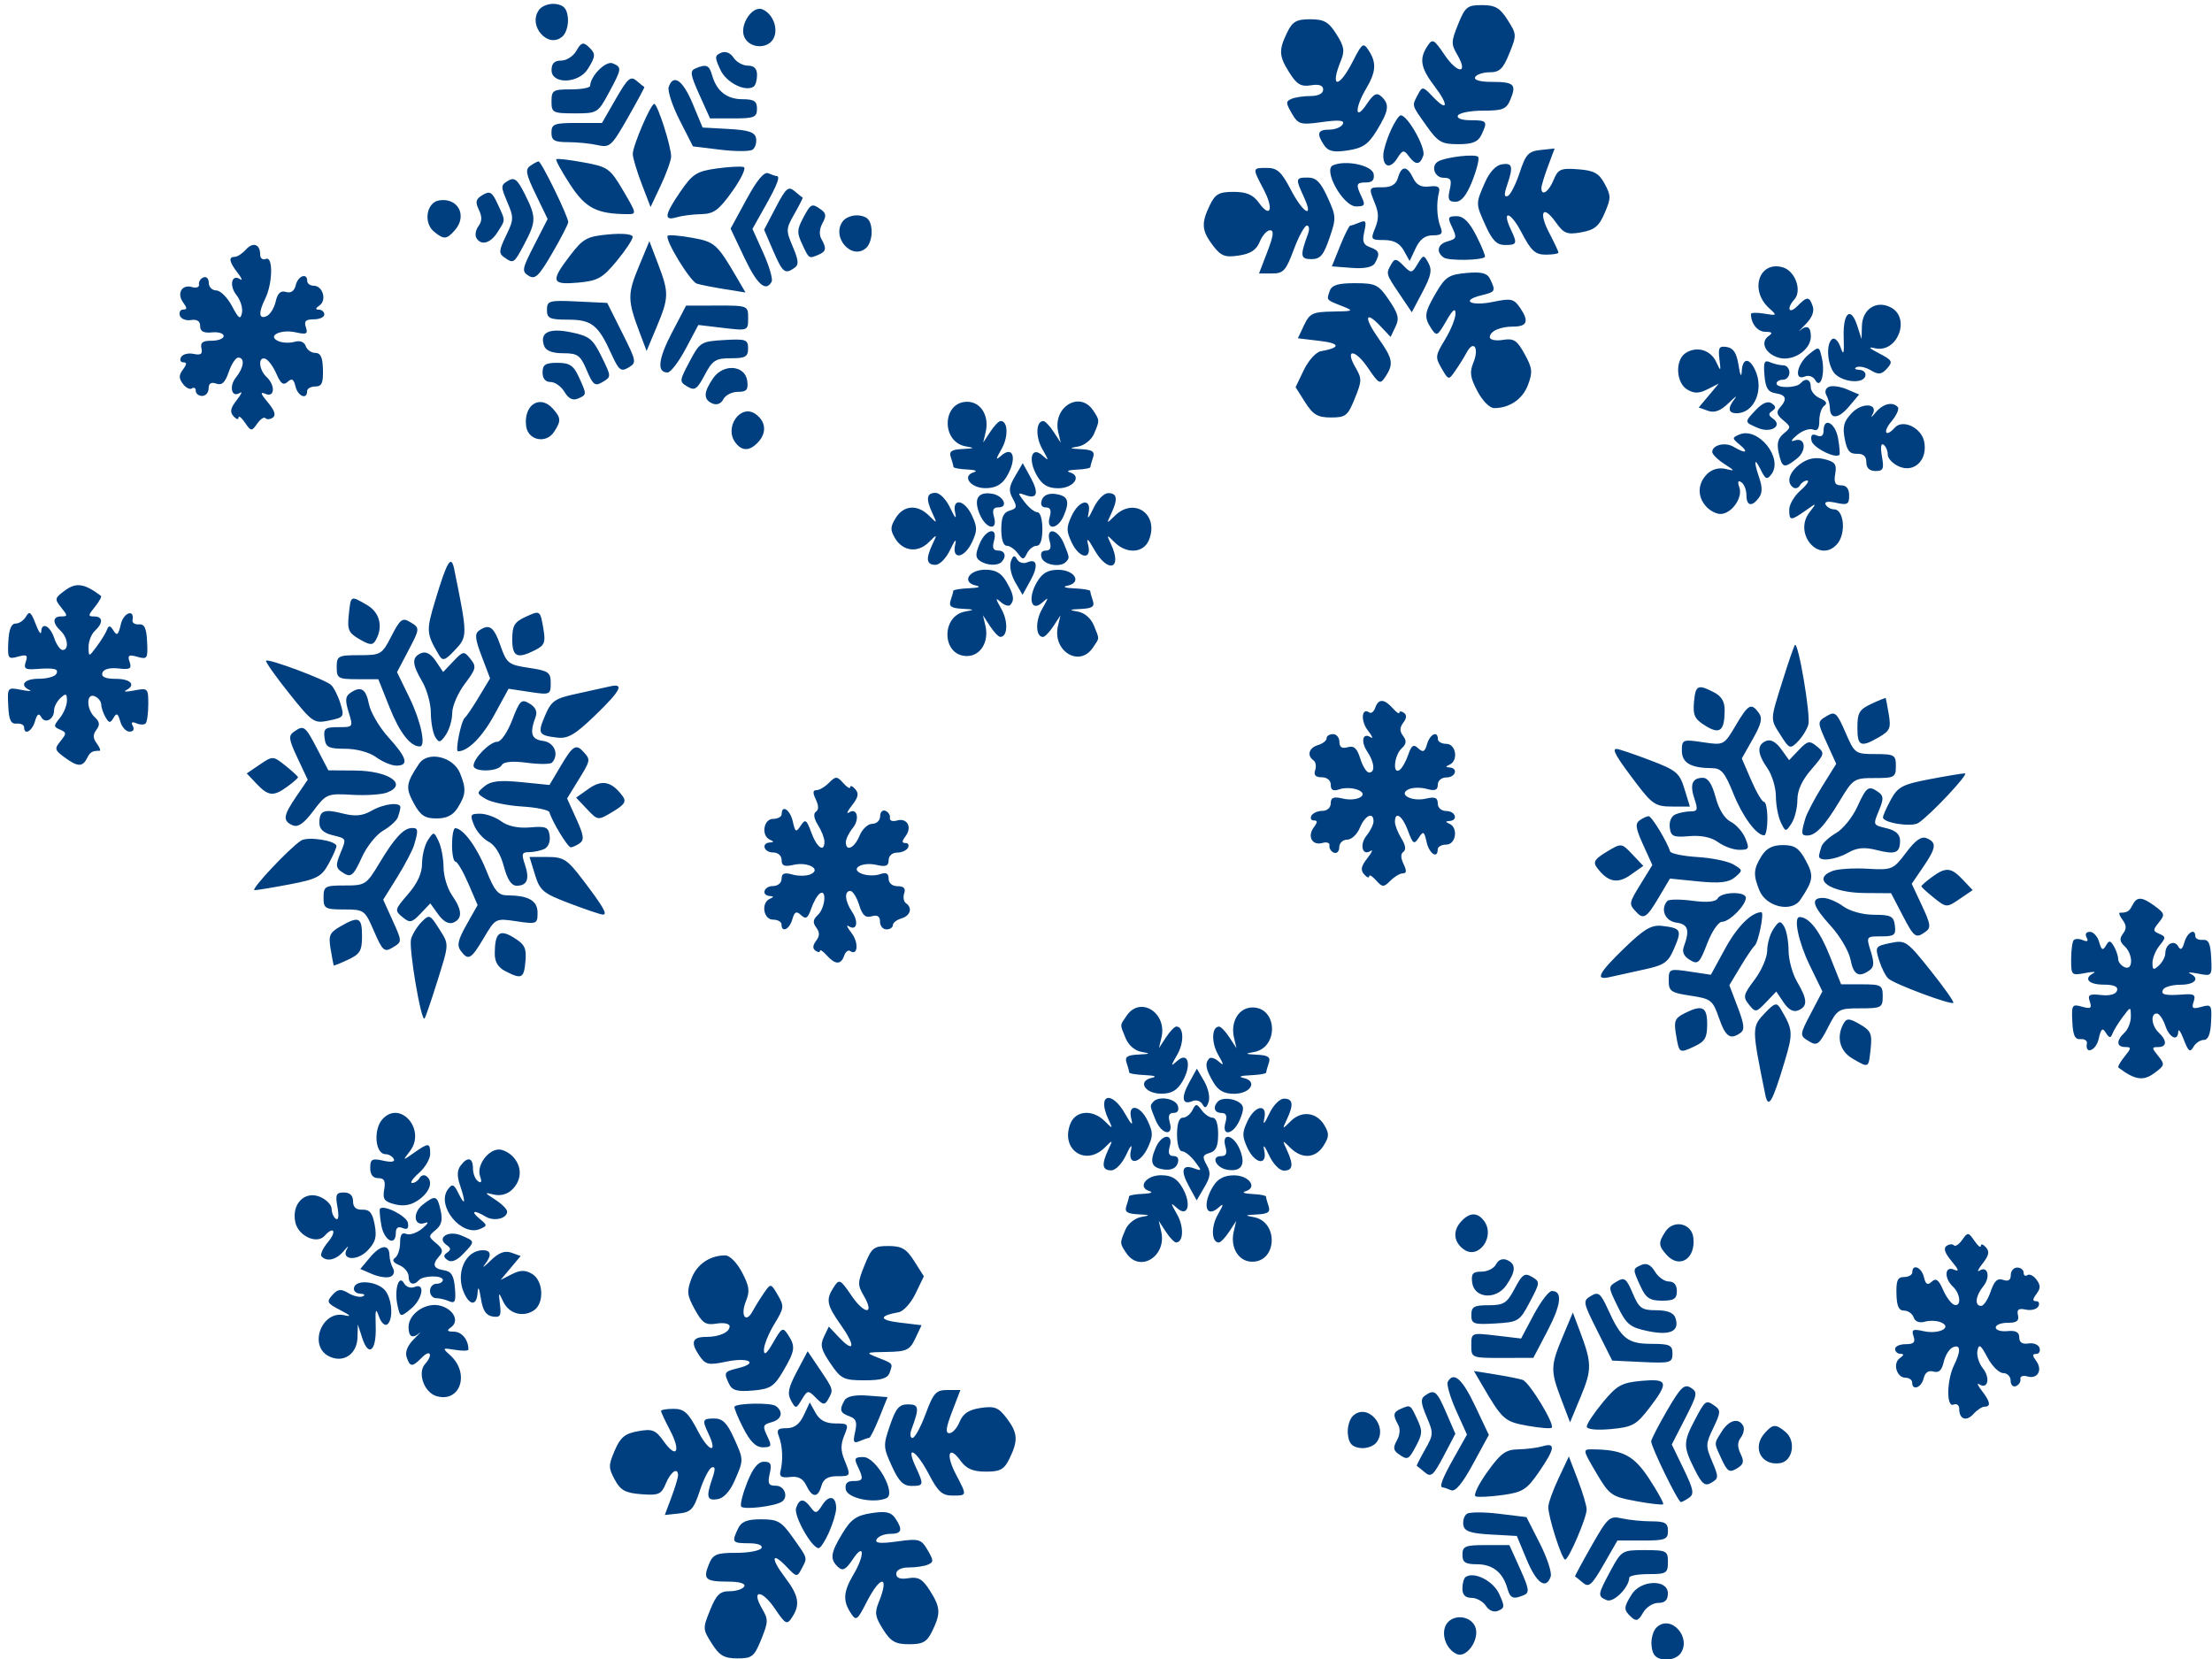 <?xml version="1.0" encoding="UTF-8"?>
<svg viewBox="0 0 640 480" xmlns="http://www.w3.org/2000/svg">
 <g transform="rotate(90.079 321.07 240.65)" fill="#003f7f">
  <path d="m405.51 251.89c-3.823-1.532-4.166-6.441-0.694-9.936 2.352-2.368 2.333-2.401-0.603-1.026-7.206 3.372-8.502-0.911-1.479-4.888 3.158-1.789 3.574-2.315 1.388-1.756-4.597 1.176-4.067-2.563 0.677-4.782 3.295-1.541 4.31-1.542 7.634-0.008 4.761 2.197 5.304 5.925 0.711 4.873-1.883-0.431-1.331 0.117 1.388 1.38 2.575 1.196 4.511 3.062 4.511 4.347 0 2.6-1.707 2.838-5.99 0.834-2.936-1.374-2.955-1.342-0.603 1.026 5.587 5.624 0.494 12.916-6.94 9.936zm-31.231-16.222c-5.784-3.918-0.879-11.765 6.299-10.077l3.071 0.722-3.123-2.043c-1.718-1.124-3.123-2.473-3.123-2.998 0-2.131 4.54-2.299 8.054-0.298 3.541 2.016 3.642 2.016 1.853 7.02e-4 -2.8-3.156 1.326-4.193 5.943-1.493 2.645 1.546 3.582 3.157 3.582 6.155 0 4.785-3.66 6.948-4.583 2.708-0.349-1.601-0.669-0.81-0.781 1.926-0.104 2.555-0.45 4.645-0.77 4.645-0.319 0-1.569 0.338-2.776 0.752-1.713 0.587-2.241-0.162-2.404-3.406-0.174-3.486-0.299-3.634-0.768-0.921-0.337 1.949-1.938 3.798-4.021 4.645-4.114 1.673-3.47 1.704-6.454-0.317zm61.843 0.242c-1.677-0.723-3.301-2.775-3.609-4.561-0.472-2.733-0.594-2.589-0.769 0.911-0.162 3.244-0.691 3.993-2.404 3.406-1.208-0.414-2.457-0.752-2.776-0.752-0.319 0-0.653-1.811-0.741-4.025-0.089-2.214-0.44-3.081-0.781-1.927-1.067 3.614-4.61 1.057-4.61-3.328 0-2.998 0.937-4.608 3.582-6.155 4.617-2.7 8.744-1.663 5.943 1.493-1.789 2.016-1.688 2.016 1.853-7.02e-4 3.514-2.001 8.054-1.833 8.054 0.298 0 0.525-1.405 1.875-3.123 2.998l-3.123 2.043 3.071-0.722c7.178-1.688 12.083 6.159 6.299 10.077-2.861 1.938-2.926 1.941-6.865 0.242zm-36.974-8.014c-1.724-1.539-0.937-6.337 1.157-7.054 1.294-0.443 2.082 0.007 2.082 1.19 0 1.339 0.822 1.669 2.776 1.116 4.174-1.182 3.517 2.398-0.759 4.136-4.146 1.686-4.063 1.676-5.255 0.612zm13.302-0.691c-3.984-1.708-4.28-5.171-0.347-4.057 1.954 0.553 2.776 0.223 2.776-1.116 0-1.212 0.783-1.634 2.157-1.164 1.349 0.462 1.999 1.919 1.735 3.891-0.495 3.693-2.028 4.287-6.321 2.446zm-8.675-7.835c0-0.92-0.976-2.16-2.17-2.756-1.968-0.983-1.968-1.233 0-2.69 1.193-0.884 2.17-2.319 2.17-3.189 0-0.975 1.817-1.582 4.732-1.582 3.531 0 4.913 0.616 5.443 2.425 0.61 2.081 1.1 2.208 3.459 0.893 2.27-1.265 3.404-1.149 6.51 0.667l3.761 2.199-3.972 2.192c-4.64 2.56-6.52 2.071-5.294-1.377 0.845-2.375 0.779-2.383-2.026-0.24-1.594 1.218-2.899 2.871-2.899 3.673 0 0.841-2.056 1.459-4.858 1.459-3.154 0-4.858-0.587-4.858-1.673zm-10.218-1.843l-3.972-2.192 3.614-2.113c2.051-1.199 4.653-1.758 6.015-1.291 1.794 0.614 1.96 1.065 0.658 1.784-0.959 0.529-1.367 1.836-0.908 2.905 1.274 2.962-0.995 3.343-5.408 0.908zm-6.889-5.722c-0.502-0.448-0.138-1.693 0.81-2.765 1.425-1.613 1.076-1.582-2.021 0.182-3.514 2.001-8.054 1.833-8.054-0.299 0-0.525 1.405-1.875 3.123-2.998l3.123-2.043-3.071 0.722c-4.632 1.089-8.728-1.423-8.728-5.354 0-7.274 11.653-7.63 12.904-0.395 0.469 2.714 0.594 2.565 0.768-0.921 0.162-3.244 0.691-3.993 2.404-3.406 1.208 0.414 2.457 0.752 2.776 0.752 0.319 0 0.666 2.09 0.77 4.645 0.111 2.736 0.432 3.528 0.781 1.926 0.922-4.24 4.583-2.076 4.583 2.708 0 2.949-0.937 4.608-3.421 6.06-3.708 2.168-5.326 2.452-6.746 1.185zm36.887-1.259c-2.158-1.343-3.123-3.196-3.123-5.996 0-4.377 3.544-6.928 4.61-3.319 0.341 1.154 0.692 0.287 0.781-1.927 0.089-2.214 0.422-4.025 0.741-4.025s1.569-0.338 2.776-0.752c1.713-0.587 2.241 0.162 2.404 3.406 0.174 3.486 0.299 3.635 0.768 0.921 1.252-7.235 12.905-6.878 12.905 0.395 0 3.93-4.096 6.443-8.728 5.354l-3.071-0.722 3.123 2.043c1.718 1.124 3.123 2.473 3.123 2.998 0 2.131-4.54 2.299-8.054 0.299-3.097-1.764-3.446-1.795-2.021-0.182 3.256 3.685-1.059 4.728-6.234 1.507zm-24.406-1.229c-1.263-1.127-1.128-4.403 0.263-6.36 0.915-1.288 1.887-1.31 4.837-0.111 4.387 1.784 5.177 5.407 0.915 4.2-1.97-0.558-2.776-0.223-2.776 1.155 0 2.006-1.617 2.563-3.239 1.116zm15.731-1.012c0-1.481-0.765-1.828-2.776-1.258-4.256 1.205-3.475-2.415 0.905-4.196 4.354-1.77 6.475-0.438 5.806 3.646-0.539 3.287-3.935 4.847-3.935 1.808zm-10.08-7.612c-4.735-2.214-5.25-5.912-0.677-4.865 1.883 0.431 1.331-0.117-1.388-1.38-2.575-1.196-4.511-3.062-4.511-4.347 0-2.6 1.707-2.838 5.99-0.834 2.976 1.393 2.985 1.372 0.491-1.137-3.122-3.14-2.578-7.487 1.217-9.723 2.417-1.424 3.297-1.388 5.899 0.238 3.681 2.301 3.941 6.262 0.63 9.595-2.352 2.368-2.333 2.401 0.603 1.026 4.283-2.004 5.99-1.767 5.99 0.834 0 1.286-1.936 3.151-4.511 4.347-2.719 1.263-3.271 1.811-1.388 1.38 4.594-1.052 4.05 2.676-0.711 4.873-3.324 1.534-4.339 1.533-7.634-0.008z"/>
  <path d="m295.91 180.42c-0.399-1.362-1.278-2.477-1.952-2.477-0.674 0-1.226-0.836-1.226-1.858s1.01-1.858 2.244-1.858c1.538 0 2.022-0.757 1.54-2.403-0.53-1.809 0.288-2.712 3.308-3.651 2.207-0.687 4.013-1.835 4.013-2.551 0-1.825-2.981-1.555-6.104 0.555-2.903 1.961-5.597 1.292-4.091-1.014 0.525-0.804-0.362-0.433-1.972 0.826-2.748 2.148-6.764 1.85-5.215-0.387 0.39-0.563-0.225-1.343-1.365-1.733-2.667-0.913-2.632-2.591 0.107-5.035 1.2-1.071 1.788-1.946 1.306-1.946-0.481 0-0.47-0.584 0.024-1.299 0.615-0.888 1.519-0.84 2.858 0.152 1.464 1.084 2.438 1.095 3.856 0.045 1.444-1.069 2.315-0.957 3.64 0.468 1.964 2.112 7.637 2.622 6.207 0.558-0.501-0.723-2.48-1.847-4.397-2.498-2.786-0.945-3.162-1.531-1.874-2.916 1.278-1.374 1.022-1.9-1.237-2.54-2.905-0.823-3.98-3.117-1.461-3.117 0.763 0 1.388-1.115 1.388-2.477 0-2.78 4.846-3.527 6.021-0.929 0.56 1.239 0.722 1.239 0.81 0 0.184-2.594 2.886-1.724 2.886 0.929 0 1.39 0.925 2.477 2.108 2.477 1.555 0 1.88 0.812 1.238 3.094-0.479 1.702-0.457 4.055 0.048 5.229 1.45 3.372 3.727-0.717 2.738-4.917-0.607-2.58-0.27-3.406 1.391-3.406 1.267 0 2.192-1.046 2.192-2.477 0-2.653 2.702-3.522 2.886-0.929 0.088 1.239 0.25 1.239 0.81 0 1.175-2.599 6.021-1.851 6.021 0.929 0 1.363 0.625 2.477 1.388 2.477 2.873 0 1.246 2.462-2.126 3.217-3.137 0.703-3.268 0.948-1.216 2.287 2.037 1.329 1.806 1.682-2.038 3.103-4.374 1.617-5.841 3.779-2.563 3.779 0.975 0 3.12-0.842 4.767-1.871 1.901-1.188 3.311-1.413 3.863-0.616 0.585 0.845 1.749 0.835 3.561-0.03 1.972-0.942 2.692-0.886 2.692 0.209 0 0.822 0.967 2.447 2.148 3.612 1.941 1.913 1.931 2.311-0.099 4.123-1.236 1.103-1.765 2.005-1.176 2.005 0.589 0 0.336 0.656-0.562 1.457-1.252 1.117-2.344 0.9-4.68-0.929-1.676-1.312-2.618-1.728-2.092-0.923 1.571 2.405-1.85 3.27-4.492 1.136-1.348-1.089-3.183-1.979-4.077-1.979-2.89 0-1.725 2.49 1.844 3.941 1.909 0.776 3.47 2.436 3.47 3.689 0 1.253 0.989 2.278 2.198 2.278s1.911 0.697 1.562 1.548c-0.35 0.852-1.275 1.428-2.055 1.281-0.781-0.147-1.117 0.766-0.747 2.028 0.861 2.939-1.862 4.474-4.488 2.53-1.533-1.135-2.021-1.144-2.021-0.034 0 0.805-0.625 1.119-1.388 0.698-0.763-0.421-1.388-1.847-1.388-3.17 0-1.365-0.948-2.404-2.192-2.404-1.661 0-1.998-0.826-1.391-3.406 1.038-4.411-1.229-8.057-2.605-4.189-0.517 1.452-0.543 3.756-0.058 5.118 0.625 1.758 0.249 2.477-1.294 2.477-1.287 0-2.176 1.066-2.176 2.61 0 1.786-0.643 2.389-2.038 1.912-1.121-0.384-2.407-0.165-2.858 0.487-1.378 1.989-3.652 1.324-4.419-1.293v-1.5e-5z"/>
  <path d="m139.7 211.91c-3.197-1.548-3.817-2.665-3.817-6.874 0-3.717 0.813-5.614 3.123-7.285 4.683-3.388 1.884-4.4-3.837-1.388-6.304 3.319-6.226 3.331-6.226-0.967 0-2.955 1.117-4.182 6.246-6.864 6.873-3.594 8.702-6.836 2.151-3.813-5.37 2.478-5.621 2.425-5.621-1.182 0-2.352 1.342-3.682 5.732-5.681 5.521-2.514 5.955-2.533 11.798-0.542 4.958 1.69 6.066 2.641 6.066 5.206 0 3.208-0.929 3.335-7.287 1-1.336-0.491-2.429-0.35-2.429 0.314 0 0.663 3.123 2.364 6.94 3.78 6.159 2.284 6.94 2.994 6.94 6.314v3.74l-6.246-2.389c-4.691-1.794-6.246-1.987-6.246-0.774 0 0.888 1.488 2.22 3.306 2.959 2.398 0.975 3.501 2.645 4.015 6.082 0.601 4.016 0.15 5.162-2.959 7.519-4.262 3.231-6.402 3.386-11.649 0.846zm-49.97-22.295c-3.158-1.529-3.817-2.683-3.817-6.678 0-3.981 0.752-5.308 4.274-7.546 3.575-2.271 4.835-2.488 7.699-1.323 8.002 3.254 8.202 0.632 0.26-3.416-5.42-2.763-5.624-3.059-3.194-4.645 3.534-2.306 6.175-2.119 11.087 0.784 5.637 3.331 9.505 3.182 4.465-0.172-3.059-2.036-3.529-2.93-2.259-4.296 2.243-2.412 4.045-2.172 9.771 1.299 4.054 2.458 5.142 4.022 5.818 8.361 0.642 4.124 0.31 5.689-1.46 6.885-3.378 2.283-4.536 1.906-4.536-1.475 0-1.663-0.708-3.414-1.572-3.891-1.14-0.629-1.311 1.003-0.62 5.934 0.884 6.315 0.708 6.944-2.463 8.798-3.059 1.789-3.501 1.798-4.238 0.084-0.452-1.052-0.823-3.539-0.823-5.527 0-2.178-0.732-3.615-1.842-3.615-1.237 0-1.65 1.164-1.258 3.549 0.467 2.842-0.245 4.075-3.578 6.193-4.868 3.093-6.557 3.194-11.714 0.697zm84.671-5.008c-3.392-1.595-3.829-2.514-3.927-8.257-0.104-6.107-0.191-6.258-1.578-2.747-1.855 4.695-1.663 4.536-4.36 3.612-1.717-0.588-2.281-2.397-2.281-7.314 0-6.006 0.39-6.798 4.841-9.828 4.042-2.751 5.324-3.065 7.765-1.899l2.923 1.396-3.143 2.986c-4.694 4.459-2.455 4.796 3.554 0.534 5.892-4.178 7.398-4.46 11.059-2.071 2.385 1.556 2.229 1.876-2.497 5.092-5.538 3.769-5.617 6.822-0.092 3.592 3.198-1.87 3.838-1.855 8.95 0.202 5.007 2.015 5.506 2.64 5.506 6.897 0 3.839-0.788 5.183-4.375 7.462l-4.375 2.78-4.978-2.386c-2.738-1.312-5.178-3.501-5.422-4.863-1.049-5.843-2.289-5.757-2.995 0.207l-0.757 6.4-3.817-1.794zm-46.253-8.314c-1.615-3.754 0.015-11.326 2.529-11.751 1.68-0.284 2.429 0.381 2.429 2.157 0 2.923 0.506 3.076 4.255 1.286 2.301-1.099 2.685-0.865 2.685 1.63 0 3.736-10.604 9.688-11.899 6.678zm23.35-2.063c-3.244-1.3-5.899-2.625-5.899-2.943 0-0.318-0.415-1.544-0.922-2.723-0.774-1.8-0.342-2.015 2.682-1.337 2.844 0.637 3.79 0.284 4.486-1.673 0.963-2.709 1.833-2.976 4.597-1.412 1.187 0.671 1.669 3.017 1.388 6.741l-0.432 5.711-5.899-2.364zm-17.004-12.311c0-2.545-0.831-3.868-2.776-4.419-3.565-1.01-3.532-2.648 0.087-4.377 2.012-0.961 2.738-2.354 2.444-4.688-0.309-2.454 0.121-3.185 1.648-2.8 3.156 0.796 7.353 0.608 10.048-0.451 1.962-0.771 2.429-0.34 2.429 2.235 0 2.203 1.154 3.729 3.728 4.933l3.728 1.743-3.034 1.691c-2.105 1.173-3.034 2.919-3.034 5.702 0 3.829-0.158 3.947-3.47 2.6-2.606-1.06-4.35-1.053-7.005 0.027-4.781 1.944-4.793 1.938-4.793-2.195zm-16.31-2.245c-2.481-1.102-4.511-2.431-4.511-2.954 0-2.002 9.406-7.298 11.617-6.542 2.826 0.968 2.871 2.235 0.151 4.248-1.865 1.381-1.781 1.771 0.717 3.333 3.132 1.957 2.528 4.12-1.116 3.997-1.291-0.044-4.377-0.981-6.858-2.083zm38.573-0.259c-1.746-0.985-1.692-1.474 0.386-3.523 2.3-2.268 2.279-2.459-0.46-4.101-2.753-1.651-2.767-1.78-0.322-3.123 2.053-1.127 3.697-0.797 8.419 1.691l5.868 3.092-5.238 3.538c-5.915 3.996-5.885 3.988-8.653 2.425zm-49.1-7.646c-2.424-1.258-2.397-1.462 0.584-4.293 4.608-4.377 2.541-4.744-2.984-0.529-5.303 4.045-7.902 4.521-11.581 2.121-2.3-1.5-2.113-1.87 2.537-5.035 5.525-3.76 5.516-6.921-0.01-3.69-3.198 1.87-3.838 1.855-8.95-0.202-5.007-2.015-5.506-2.64-5.506-6.897 0-3.813 0.792-5.185 4.264-7.391 4.183-2.658 4.368-2.668 9.716-0.516 4.453 1.792 5.452 2.827 5.452 5.649 0 1.9 0.625 3.799 1.388 4.22 0.845 0.466 1.388-1.363 1.388-4.675 0-6.571 0.678-7.327 4.997-5.572 2.905 1.181 3.332 2.193 3.332 7.895 0 3.597 0.625 6.885 1.388 7.306 0.826 0.456 1.388-1.019 1.388-3.643 0-4.814 0.284-5.023 4.255-3.126 2.027 0.968 2.685 2.611 2.685 6.708 0 4.826-0.598 5.848-5.405 9.246-6.127 4.33-5.561 4.177-8.939 2.424zm57.171-5.425c-4.423-2.587-5.124-3.683-5.572-8.71-0.397-4.459 0.017-6.003 1.845-6.877 3.405-1.626 3.614-1.509 4.625 2.601 1.502 6.102 3.225 3.018 1.886-3.376-1.116-5.33-0.939-6.086 1.871-7.977 3.72-2.504 5.263-1.911 5.263 2.024 0 3.852 1.347 6.841 3.082 6.841 0.768 0 1.12-1.685 0.781-3.745-0.524-3.188 0.079-4.128 4.06-6.324 4.105-2.264 5.192-2.388 8.903-1.016 4.156 1.536 6.77 5.322 6.77 9.804 0 1.288-2.115 3.388-4.874 4.841-4.035 2.124-5.47 2.324-8.334 1.16-4.154-1.689-6.624-0.067-2.936 1.928 1.427 0.772 3.844 2.271 5.372 3.331 2.751 1.909 2.744 1.948-0.671 3.944-3.268 1.911-3.709 1.859-8.421-0.999-2.735-1.658-6.099-3.006-7.475-2.994-1.755 0.015-1.105 0.819 2.176 2.694 4.362 2.491 4.508 2.784 2.164 4.314-3.351 2.187-4.562 2.018-10.515-1.464zm-37.728-0.301c-1.367-2.062-2.444-11.241-1.381-11.772 0.626-0.313 3.794 0.487 7.038 1.778 4.07 1.619 5.899 3.107 5.899 4.8 0 1.999-0.643 2.31-3.47 1.677-2.88-0.645-3.47-0.333-3.47 1.834 0 2.478-3.293 3.678-4.616 1.683zm23.063-2.787c-0.838-2.86-1.055-2.916-4.658-1.195-2.291 1.094-2.683 0.867-2.674-1.548 0.008-2.009 1.654-3.668 5.673-5.716 3.114-1.587 5.863-2.702 6.109-2.477 1.01 0.922 1.167 10.498 0.196 11.9-1.583 2.285-3.831 1.819-4.646-0.963zm-17.059-10.904c-3.035-1.321-5.025-3.158-5.302-4.895-0.493-3.089 0.609-3.369 6.025-1.532 2.673 0.907 3.535 0.862 3.152-0.164-0.29-0.777-3.311-2.327-6.713-3.444-5.405-1.775-6.24-2.542-6.624-6.08l-0.439-4.049 5.12 1.909c2.816 1.05 5.668 1.909 6.338 1.909 2.503 0 1.095-2.13-2.327-3.521-3.158-1.284-3.5-2.06-3.123-7.097 0.345-4.612 1.116-6.029 4.181-7.682 3.469-1.871 4.12-1.872 8.475-0.019 3.805 1.619 4.883 2.921 5.577 6.736 0.751 4.132 0.383 5.069-2.922 7.426-5.222 3.725-2.928 5.049 3.178 1.835 2.748-1.447 5.273-2.631 5.611-2.631 0.338 0 0.615 1.649 0.615 3.664 0 3.052-1.082 4.229-6.48 7.052-6.073 3.176-6.637 5.859-0.628 2.989 3.913-1.869 4.332-1.699 4.332 1.752 0 2.331-1.325 3.674-5.497 5.574-6.514 2.966-6.359 2.962-12.548 0.269z"/>
  <path d="m489.95 170.01c-3.852-4.142 3.016-10.271 7.657-6.833 1.147 0.85 1.898 2.986 1.668 4.747-0.313 2.401-1.315 3.296-4.006 3.575-1.974 0.205-4.368-0.465-5.32-1.489zm-2.047-13.848c-1.198-2.786-1.23-2.735 2.974-4.701 3.374-1.577 4.261-1.551 7.634 0.227 4.221 2.225 4.359 2.517 2.45 5.194-1.051 1.474-1.86 1.562-3.92 0.423-1.603-0.886-3.344-1.012-4.553-0.329-2.773 1.567-3.626 1.415-4.585-0.815zm11.852-6.965c-4.418-2.496-4.762-2.514-9.548-0.477-4.01 1.706-5.186 1.801-6.116 0.493-1.946-2.739-1.403-3.419 4.917-6.159l6.111-2.649 6.463 3.38c5.643 2.951 6.238 3.643 4.692 5.452-0.974 1.14-1.808 2.18-1.853 2.312-0.045 0.131-2.145-0.926-4.666-2.351zm2.209-8.452l-6.612-3.705-6.974 3.154c-3.836 1.734-7.575 2.822-8.31 2.417-3.064-1.69-0.853-4.191 7.009-7.93l8.345-3.969 8.401 4.554c5.773 3.129 8.156 5.123 7.617 6.375-0.431 1.002-0.783 2.054-0.783 2.339 0 1.178-2.44 0.27-8.694-3.234zm48.564 2.347c-3.212-1.604-3.054-6.862 0.254-8.442 3.396-1.622 9.359 2.247 8.073 5.238-1.28 2.978-5.517 4.607-8.327 3.204zm-116.74-4.195c-2.788-2.487-2.868-4.787-0.235-6.736 4.443-3.29 11.268 1.542 8.239 5.834-2.085 2.954-5.298 3.317-8.004 0.902zm84.482-1.861c-0.535-0.773-0.546-4.968-0.023-9.321l0.95-7.916 7.577-3.868c4.167-2.128 8.492-3.555 9.61-3.172 3.903 1.336 1.982 4.088-4.846 6.942l-6.879 2.875-0.408 7.543c-0.317 5.854-0.923 7.63-2.708 7.933-1.265 0.215-2.738-0.242-3.273-1.015zm9.043-5.523v-6.792l6.808-3.079c5.862-2.651 6.923-2.812 7.634-1.158 1.337 3.11 0.985 3.983-1.942 4.812-4.586 1.299-6.949 4.278-6.949 8.761 0 3.421-0.54 4.247-2.776 4.247-2.439 0-2.776-0.826-2.776-6.791zm9.232 5.855c-1.675-2.418 1.095-7.952 4.846-9.683 3.645-1.682 4.1-1.661 4.912 0.227 0.54 1.256-0.02 2.677-1.413 3.586-1.269 0.828-2.308 2.698-2.308 4.156 0 1.798-0.867 2.65-2.694 2.65-1.482 0-2.986-0.421-3.342-0.936zm-88.35-4.49c0-1.717-0.962-3.602-2.139-4.189-1.297-0.648-1.785-1.89-1.24-3.158 1.145-2.663 3.235-2.61 7.312 0.189 4.332 2.973 3.813 9.298-0.811 9.884-2.53 0.321-3.123-0.197-3.123-2.725zm9.716-2.047c0-4.393-0.584-5.304-4.84-7.544-4.147-2.183-4.63-2.897-3.376-4.989 1.436-2.394 1.575-2.382 7.269 0.612 5.598 2.944 5.819 3.299 6.221 9.985 0.377 6.284 0.15 6.933-2.429 6.933-2.398 0-2.845-0.785-2.845-4.996zm8.776-2.205l0.844-7.202-6.864-3.636c-3.775-2-6.877-4.351-6.892-5.223-0.055-3.187 3.874-2.771 11.524 1.22l7.826 4.083 0.027 8.98c0.027 8.888-0.01 8.98-3.64 8.98-3.641 0-3.662-0.052-2.824-7.202zm39.524 2.56c-5.479-3.902-6.539-5.343-6.611-8.983-0.047-2.384-0.462-5.589-0.922-7.122-1.138-3.788 0.711-3.505 7.493 1.146 5.072 3.478 5.84 4.686 6.646 10.442 0.501 3.58 0.688 7.106 0.415 7.837-0.273 0.73-3.432-0.764-7.021-3.32zm-28.291-2.248c0.533-3.364 1.242-6.952 1.575-7.974 0.63-1.936 12.802-9.364 13.834-8.443 0.324 0.289 0.071 3.454-0.563 7.033-1.173 6.62-1.763 7.28-11.712 13.1l-4.104 2.4 0.97-6.116zm29.961-18.451l-6.246-2.933 6.708-2.584c3.69-1.421 7.577-2.584 8.638-2.584 2.393 0 14.496 5.172 14.496 6.195 0 0.961-12.53 4.984-15.268 4.902-1.145-0.034-4.893-1.382-8.328-2.996zm-40.947-1.125l-6.94-2.9 5.471-2.074c9.147-3.468 10.99-3.494 18.789-0.271l7.51 3.105-6.63 2.536c-8.336 3.188-9.692 3.159-18.199-0.396zm60.551-8.408c-8.265-4.689-8.745-5.217-7.953-8.747 0.463-2.066 0.842-5.917 0.842-8.556 0-3.974 0.478-4.8 2.776-4.8 2.462 0 2.776 0.826 2.776 7.303v7.303l6.973 3.993c6.003 3.438 6.733 4.273 5.251 6.013-0.947 1.111-1.755 2.124-1.796 2.251-0.041 0.127-4.032-2.014-8.869-4.759zm-72.305 0.266c-1.3-2.168-0.809-2.784 3.949-4.95 8.399-3.824 9.888-5.713 9.888-12.552 0-5.322 0.363-6.105 2.837-6.105 2.627 0 2.807 0.645 2.429 8.72l-0.408 8.72-8.605 4.322c-8.357 4.198-8.647 4.251-10.09 1.846zm44.389-0.374c0.049-8.889 1.701-12.09 8.563-16.584 3.752-2.457 7.032-4.262 7.29-4.01 0.258 0.252-0.146 3.811-0.898 7.909-1.298 7.072-1.713 7.655-8.168 11.467-6.653 3.929-6.801 3.955-6.786 1.22zm-13.614-3.106c-4.932-4.071-5.7-5.447-6.221-11.147-0.706-7.724 0.351-8.027 7.893-2.267 4.868 3.718 5.491 4.857 6.071 11.101 0.388 4.177 0.095 6.958-0.735 6.958-0.76 0-3.913-2.09-7.008-4.645zm48.646-2.342c-5.772-3.106-5.899-3.318-5.899-9.861 0-6.307 0.197-6.686 3.47-6.686 3.187 0 3.47 0.454 3.47 5.574 0 3.066 0.469 5.586 1.041 5.601 2.876 0.076 7.356 4.565 6.512 6.526-1.162 2.701-1.518 2.654-8.594-1.154zm-83.597-1.63c-1.334-2.225-0.926-2.781 3.389-4.618 4.361-1.856 4.907-2.618 4.907-6.852 0-3.183 0.722-5.011 2.175-5.509 3.848-1.318 5.199 1.405 3.884 7.829-1.08 5.273-1.89 6.29-7.029 8.819-5.806 2.858-5.81 2.858-7.326 0.33zm90.5-4.459c-4.216-2.635-4.447-10.458-0.309-10.458 1.957 0 2.776 0.826 2.776 2.799 0 1.539 1.297 3.521 2.882 4.404 2.315 1.29 2.555 1.957 1.218 3.394-2.093 2.251-2.765 2.236-6.567-0.14zm-95.332-2.717c-0.625-1.452 0.014-2.729 1.934-3.867 1.577-0.935 2.866-2.746 2.866-4.025 0-1.5 0.985-2.326 2.776-2.326 2.243 0 2.776 0.826 2.776 4.303 0 3.513-0.752 4.651-4.095 6.193-5.102 2.354-5.124 2.353-6.257-0.278zm42.026-7.498c-6.65-3.861-7.668-4.924-6.498-6.788 1.289-2.054 1.918-1.938 8.912 1.632l7.525 3.842 7.05-3.424c5.921-2.876 7.254-3.137 8.321-1.632 0.699 0.986 1.273 2.071 1.275 2.411 0.006 0.81-16.079 8.69-17.562 8.603-0.627-0.037-4.687-2.127-9.024-4.645zm62.826 2.976c-3.852-4.142 3.016-10.271 7.657-6.833 1.147 0.85 1.898 2.986 1.669 4.747-0.313 2.401-1.315 3.296-4.006 3.575-1.974 0.205-4.368-0.465-5.32-1.489zm-114.49-2.359c-3.539-2.309-2.449-7.554 1.678-8.077 6.139-0.777 9.236 3.994 5.03 7.748-2.651 2.365-3.521 2.408-6.708 0.329zm54.361-8.656c-5.683-2.991-5.774-3.127-3.862-5.826 1.148-1.621 1.939-1.555 6.263 0.523 4.673 2.246 5.215 2.265 9.739 0.339 4.524-1.925 4.866-1.913 6.141 0.212 1.121 1.869 0.448 2.703-3.977 4.922-6.542 3.281-7.773 3.267-14.304-0.17zm3.418-7.757c-3.283-2.052-4.024-4.84-1.636-6.156 0.797-0.439 2.318-0.155 3.381 0.632 1.407 1.042 2.695 1.067 4.739 0.091 2.296-1.097 3.074-0.895 4.276 1.11 1.251 2.086 0.856 2.733-2.649 4.351-5.001 2.308-4.372 2.31-8.112-0.028zm0.484-12.404c-2.651-2.365-2.699-3.142-0.368-5.986 2.588-3.158 8.466-2.186 9.051 1.497 0.87 5.478-4.476 8.242-8.683 4.488z"/>
  <path d="m182.33 74.209c-2.084-3.193-0.92-7.223 2.555-8.843 2.893-1.349 2.849-1.397-0.84-0.939-3.304 0.411-3.827 0.088-3.47-2.144 0.307-1.92 1.728-2.834 5.278-3.393 2.98-0.47 3.651-0.829 1.735-0.929-3.833-0.2-4.051-2.11-0.438-3.835 5.712-2.728 12.584 0.176 12.584 5.318 0 2.462-1.481 2.645-4.213 0.522-1.096-0.852-0.537-0.063 1.242 1.752 2.286 2.333 2.953 4.089 2.277 5.989l-0.956 2.688-3.461-2.893-3.461-2.893 1.653 3.249c1.245 2.447 1.263 3.9 0.074 5.883-1.962 3.271-8.537 3.562-10.558 0.466zm35.022-6.239c-1.364-1.345-1.962-3.411-1.523-5.264 0.699-2.958 0.654-2.947-1.485 0.355-1.213 1.873-2.744 3.406-3.401 3.406-2.035 0-2.941-3.777-1.487-6.201 2.051-3.421 1.675-4.535-0.6-1.777-1.889 2.29-2.029 2.298-2.958 0.158-2.343-5.395 6.753-12.804 11.45-9.326 1.708 1.265 1.528 1.724-1.21 3.079-3.902 1.932-2.678 2.143 2.414 0.415 2.649-0.899 4.283-0.855 5.643 0.152 2.713 2.01 2.37 3.591-0.781 3.591-1.482 0-3.146 0.652-3.698 1.449-0.691 0.998-0.221 1.181 1.507 0.589 3.014-1.032 7.661 2.302 7.661 5.497 0 1.208-0.982 3.073-2.181 4.143-2.881 2.571-6.579 2.465-9.349-0.267zm-18.7-14.217c-1.897-1.802-2.542-3.4-1.804-4.467 0.883-1.276 1.392-1.312 2.192-0.158 0.798 1.153 1.311 1.114 2.198-0.167 2.096-3.026 4.358 0.517 2.746 4.301-1.7 3.991-1.653 3.987-5.332 0.492v8e-6zm-27.746-2.296c0.611-3.713 0.549-3.768-1.577-1.403-5.182 5.761-13.765 2.944-11.843-3.888 1.018-3.62 6.728-5.697 9.315-3.388 2.626 2.343 4.373 1.551 1.918-0.869-2.879-2.839-2.874-3.465 0.037-4.462 1.498-0.513 3.363 0.225 5.205 2.061 1.579 1.573 2.402 2.319 1.83 1.658-1.77-2.045-1.161-3.184 1.703-3.184 3.895 0 7.32 5.145 6.163 9.258-1.089 3.87-4.478 5.496-6.25 2.998-0.933-1.314-1.232-1.093-1.248 0.926-0.018 2.251-2.381 4.158-5.151 4.158-0.406 0-0.452-1.739-0.103-3.864zm14.066-1.72c0.485-1.128 0.882-2.841 0.882-3.807 0-0.966 0.937-1.757 2.082-1.757 1.145 0 2.082 0.836 2.082 1.858 0 1.022 0.497 1.858 1.105 1.858 1.39 0 1.337-5.665-0.065-6.916-1.714-1.528-1.182-2.993 1.086-2.993 1.17 0 2.628-1.21 3.241-2.689 0.739-1.782 1.454-2.2 2.119-1.239 0.553 0.798 2.51 1.45 4.349 1.45 2.355 0 3.116 0.533 2.57 1.8-0.426 0.99 0.295 3.08 1.602 4.645 1.37 1.639 2.047 1.97 1.599 0.779-1.205-3.203 2.866-3.748 5.256-0.704 2.884 3.674 2.709 4.226-1.643 5.201-2.789 0.625-4.248 0.259-5.638-1.414-1.807-2.174-1.949-2.168-3.877 0.154-1.553 1.871-2.373 2.079-3.662 0.929-2.454-2.19-3.635-1.817-4.132 1.305-0.344 2.163-1.495 2.877-5.142 3.188-3.896 0.332-4.548 0.05-3.817-1.65zm29.406-8.74c-1.599-2.178-2.042-4.358-1.408-6.933 0.774-3.146 1.466-3.664 4.255-3.188 2.55 0.435 3.33 0.028 3.33-1.737 0-1.525 0.999-2.305 2.95-2.305 2.548 0 2.834 0.515 2.103 3.777-0.525 2.343-0.327 3.491 0.521 3.023 0.752-0.415 1.367-1.497 1.367-2.405 0-2.954 7.078-3.585 10.087-0.9 5.734 5.117-3.01 12.729-9.186 7.996-2.869-2.199-2.87-2.197-0.5 1.16 3.003 4.252 2.975 4.688-0.301 4.688-1.471 0-3.97-1.469-5.552-3.264-1.582-1.795-2.877-2.664-2.877-1.931 0 0.733 0.635 1.683 1.411 2.111 0.776 0.428 1.051 1.297 0.612 1.931-1.449 2.092-4.443 1.203-6.812-2.023zm-31.685-2.404c-2.427-2.977-2.41-3.038 1.038-3.811 4.518-1.012 9.168 0.371 6.393 1.901-1.044 0.576-1.515 1.939-1.046 3.03 1.375 3.196-3.573 2.328-6.385-1.121zm23.441-2.38c0.548-1.274 0.065-1.948-1.393-1.948-4.058 0-2.313-3.391 2.155-4.189 2.412-0.43 4.578-0.611 4.812-0.402 1.249 1.114-2.103 7.746-4.088 8.087-1.624 0.279-2.072-0.187-1.487-1.548zm-14.1-3.514c-0.407-0.948-0.072-3.293 0.746-5.213l1.487-3.49 3.454 2.896c3.617 3.032 3.841 5.493 0.505 5.548-1.079 0.018-2.748 0.471-3.707 1.007-1.042 0.582-2.043 0.281-2.486-0.748zm-13.821-0.922c-0.476-0.687 0.58-1.756 2.347-2.375 2.608-0.914 2.065-1.087-2.885-0.918-7.114 0.242-9.069-2.043-3.342-3.906l3.886-1.265-3.768-0.098c-4.906-0.127-7.542-4.162-5.426-8.305 3.037-5.948 13.377-1.986 11.842 4.537-0.498 2.118-0.045 1.75 1.482-1.204 1.997-3.864 2.399-4.076 4.376-2.312 1.752 1.563 1.862 2.468 0.563 4.633-0.887 1.48-1.31 3.356-0.939 4.17 0.371 0.814 0.724 0.458 0.784-0.791 0.061-1.258 0.883-2.026 1.845-1.723 2.476 0.782 1.57 7.397-1.267 9.248-2.866 1.87-8.294 2.046-9.498 0.308zm21.411-5.668c-3.225-3.063-2.783-7.908 0.54-5.918 0.981 0.588 0.662 0.143-0.71-0.988-2.55-2.102-3.234-4.922-1.556-6.419 0.516-0.46 2.39 0.38 4.164 1.867 3.106 2.603 4.753 1.653 1.761-1.016-2.496-2.228-0.036-7.565 3.893-8.444 5.297-1.186 9.292 2.697 7.383 7.177-0.778 1.825-2.329 3.318-3.448 3.318-1.119 0-2.415 0.549-2.88 1.22-0.524 0.757 0.763 0.933 3.388 0.464 3.656-0.653 4.233-0.397 4.233 1.877 0 1.724-0.876 2.632-2.539 2.632-1.722 0-2.504 0.874-2.429 2.715 0.085 2.088-0.917 2.907-4.336 3.548-3.584 0.671-5.032 0.277-7.463-2.032z"/>
  <path d="m449.58 10.608c0-1.295-0.625-2.355-1.388-2.355-2.559 0-1.421-2.701 1.417-3.364 2.116-0.494 2.438-1.049 1.311-2.261-1.135-1.22-0.582-2.003 2.297-3.255 2.085-0.907 4.045-2.345 4.356-3.197 0.792-2.169-3.129-1.937-5.218 0.31-2.452 2.637-6.095 2.43-4.929-0.281 0.691-1.606 0.073-1.429-2.481 0.712-2.321 1.946-3.712 2.402-4.38 1.437-0.539-0.778-0.614-1.74-0.168-2.138 0.446-0.398-0.272-1.476-1.596-2.395-2.271-1.576-2.254-1.776 0.287-3.529 1.482-1.022 2.138-1.858 1.458-1.858-0.68 0-0.502-0.656 0.396-1.457 1.252-1.117 2.344-0.9 4.68 0.929 1.676 1.312 2.618 1.728 2.092 0.923-1.571-2.405 1.85-3.27 4.492-1.136 2.821 2.278 5.702 2.598 5.702 0.633 0-0.74-1.873-1.977-4.161-2.748-3.069-1.034-3.955-1.981-3.377-3.608 0.525-1.476 0.064-2.207-1.391-2.207-1.197 0-2.176-0.836-2.176-1.858s0.661-1.858 1.47-1.858c0.809 0 1.128-0.494 0.709-1.098-0.418-0.604 0.169-1.787 1.306-2.629 1.641-1.216 2.495-1.213 4.149 0.011 1.552 1.149 2.082 1.169 2.082 0.079 0-0.805 0.683-1.086 1.519-0.626 0.835 0.461 1.251 2.09 0.923 3.619-0.445 2.079-0.036 2.651 1.622 2.264 1.646-0.384 2.214 0.379 2.2 2.956-0.01 1.911 0.607 3.474 1.37 3.474 0.763 0 1.23-1.533 1.036-3.406-0.248-2.4 0.29-3.406 1.822-3.406 1.436 0 2.027-0.907 1.74-2.672-0.239-1.469 0.346-2.909 1.301-3.2 0.954-0.29 1.735 0.144 1.735 0.965 0 1.164 0.446 1.163 2.021-0.003 2.626-1.945 5.35-0.41 4.488 2.53-0.37 1.262-0.034 2.175 0.747 2.028 0.781-0.147 1.705 0.429 2.055 1.281 0.35 0.852-0.353 1.548-1.562 1.548-1.209 0-2.202 0.975-2.206 2.168-0.005 1.192-2.035 3.241-4.511 4.552-3.678 1.948-4.039 2.478-1.97 2.895 1.393 0.281 3.696-0.429 5.118-1.577 2.744-2.216 6.238-1.44 4.626 1.027-0.525 0.804 0.294 0.487 1.822-0.705 3.179-2.482 4.64-2.746 4.64-0.84 0 0.73 0.943 2.168 2.095 3.196 2.316 2.066 1.593 4.147-1.439 4.147-1.076 0-1.635 0.747-1.242 1.661 0.906 2.107-7.066 1.987-11.467-0.173-4.111-2.017-6.068-1.871-5.1 0.381 0.442 1.028 2.348 2.215 4.236 2.637 2.43 0.544 3.243 1.414 2.784 2.979-0.419 1.431 0.274 2.425 1.967 2.821 2.699 0.63 3.692 3.319 1.227 3.319-0.763 0-1.388 0.854-1.388 1.897 0 2.588-4.155 3.826-5.671 1.69-0.877-1.236-1.233-1.287-1.248-0.18-0.012 0.852-0.646 1.548-1.409 1.548s-1.388-1.376-1.388-3.058c0-2.339-0.541-2.872-2.302-2.269-1.922 0.658-2.166 0.182-1.479-2.884 0.992-4.424-1.063-8.5-2.547-5.051-0.509 1.183-0.591 3.292-0.182 4.686 0.452 1.544-0.029 2.799-1.232 3.211-1.086 0.372-1.974 1.621-1.974 2.775 0 1.55-1.271 2.131-4.858 2.222-3.897 0.099-4.858-0.343-4.858-2.232z"/>
  <path d="m326.67 96.851c-2.582-4.278-2.581-4.287 0.742-7.444l3.327-3.16 2.603 3.668c2.713 3.824 2.096 6.641-2.143 9.78-1.564 1.157-2.45 0.601-4.529-2.844zm27.795-5.224c-5.49-5.674-6.73-7.783-6.373-10.838 0.641-5.497 1.155-5.781 6.416-3.542 4.202 1.788 4.929 2.829 6.248 8.937 0.821 3.803 1.792 8.168 2.159 9.701 1.053 4.411-1.124 3.314-8.45-4.258zm-57.564 2.405c0-0.589 1.447-4.898 3.216-9.576 2.93-7.751 3.669-8.646 8.328-10.085l5.113-1.58-1e-3 5.199c0 4.671-0.671 5.711-6.593 10.228-7.81 5.958-10.063 7.259-10.063 5.814v9.9e-5zm38.654-7.288l-5.069-3.109-5.876 2.675c-4.754 2.164-6.102 2.358-7.055 1.016-0.648-0.912-1.188-2.085-1.2-2.606-0.019-0.86 7.346-5.356 10.169-6.208 0.643-0.194 1.376-3.777 1.631-7.963 0.254-4.186 1.216-8.867 2.137-10.404 1.64-2.734 1.719-2.742 3.7-0.403 1.519 1.794 1.821 4.436 1.212 10.591l-0.811 8.2 5.545 3.275c5.955 3.517 6.466 4.4 3.879 6.707-2.154 1.922-2.284 1.894-8.262-1.772zm5.315-7.465c-0.502-0.448-0.53-3.717-0.063-7.265 0.554-4.202 0.307-6.751-0.707-7.31-1.929-1.064-2.076-8.144-0.169-8.144 2.15 0 6.94 4.732 6.94 6.856 0 1.077 2.735 2.948 6.307 4.314 5.727 2.191 6.165 2.651 4.752 5.006-1.056 1.76-2.302 2.32-3.878 1.741-4.788-1.758-6.484-1.217-6.926 2.209-0.419 3.251-3.901 4.694-6.256 2.592v-9.9e-5zm-25.053-2.319c-0.479-1.114-0.871-3.08-0.871-4.37 0-2.01-0.513-2.171-3.587-1.129-4.204 1.427-6.129 0.675-6.129-2.394 0-1.507 1.782-2.685 5.616-3.71 3.515-0.94 6.168-2.583 7.093-4.394 0.812-1.591 2.97-3.5 4.794-4.242 3.019-1.227 3.317-1.068 3.317 1.765 0 1.712-0.993 4.466-2.206 6.119-1.409 1.919-2.037 4.925-1.735 8.317 0.411 4.63 0.093 5.36-2.475 5.687-1.738 0.221-3.304-0.455-3.817-1.65zm45.483-4.205l0.907-6.098-7.574-4.12c-6.376-3.468-10.538-7.604-10.538-10.47 0-0.905 8.853 0.876 9.716 1.954 0.382 0.477 3.105 2.312 6.052 4.077l5.359 3.21 6.327-2.42c5.019-1.92 6.56-2.091 7.459-0.826 2.113 2.972 1.189 4.31-4.31 6.237-5.155 1.807-5.543 2.304-6.425 8.239-0.846 5.688-1.284 6.316-4.409 6.316-3.355 0-3.44-0.203-2.564-6.098zm12.134 1.64c-2.684-5.256-2.018-6.689 3.111-6.689 3.914 0 4.979 0.622 6.433 3.756 2.02 4.351 2.036 4.328-3.645 5.291-3.662 0.621-4.563 0.26-5.899-2.358zm-78.5-5.337c0.9-6.06 0.885-6.091-4.811-9.454-6.245-3.688-6.695-4.492-3.736-6.684 1.566-1.16 3.148-0.805 7.602 1.704l5.625 3.168 6.278-2.722c3.453-1.497 6.278-3.168 6.278-3.713 0-0.545 2.186-0.992 4.858-0.992s4.844 0.418 4.827 0.929c-0.076 2.296-5.428 6.246-12.114 8.942-6.043 2.437-7.291 3.484-7.306 6.133-0.037 6.192-1.52 8.768-5.049 8.768-3.217 0-3.319-0.253-2.452-6.08zm-11.566 2.595c-4.955-0.426-5.284-1.078-2.9-5.747 1.127-2.209 2.689-3.149 5.205-3.136 6.005 0.032 7.09 1.37 4.503 5.555-1.93 3.123-3.017 3.654-6.808 3.327zm80.212-17.684c-2.643-1.982-6.428-3.603-8.41-3.603s-4.817-0.826-6.299-1.834c-2.332-1.588-2.414-2.002-0.612-3.078 1.145-0.684 4.268-1.255 6.94-1.27 2.672-0.015 6.732-1.135 9.023-2.488 5.112-3.022 7.066-3.107 8.247-0.36 0.604 1.404-0.158 2.836-2.263 4.252l-3.173 2.136 3.127 2.97c2.975 2.825 3.008 3.065 0.676 4.924-2.256 1.8-2.831 1.669-7.256-1.649zm-35.795-1.961c-2.197-1.367-3.123-3.19-3.123-6.146 0-3.392 0.849-4.663 4.402-6.591 4.472-2.427 5.75-2.257 11.41 1.517 3.788 2.526 2.1 9.909-2.714 11.866-4.517 1.837-6.157 1.731-9.975-0.646zm45.39-1.088c-2.82-2.679-3.016-3.347-1.283-4.377 6.26-3.717 7.024-3.775 15.653-1.192 11.658 3.49 13.585 4.647 9.223 5.539-19.374 3.959-19.456 3.96-23.593 0.03zm-78.631-0.128c-0.566-1.316 0.268-2.882 2.33-4.371l3.211-2.32-2.977-2.828c-2.647-2.515-2.757-3.093-0.994-5.228 1.919-2.325 2.128-2.274 6.656 1.625 3.166 2.727 6.022 4.025 8.854 4.025 2.299 0 5.348 0.763 6.777 1.695 2.515 1.641 2.505 1.739-0.338 3.096-1.614 0.771-5.006 1.414-7.537 1.429-2.531 0.015-6.164 1.117-8.072 2.45-4.27 2.98-6.754 3.114-7.91 0.426zm-17.634-4.836c-5.269-1.643-9.831-3.211-10.138-3.484-1.09-0.972 20.452-4.648 23.004-3.925 1.427 0.404 3.65 1.775 4.939 3.046 2.223 2.192 2.132 2.446-1.766 4.923-4.92 3.126-4.127 3.154-16.039-0.559zm68.573-4.961c0-2.722 3.982-5.836 11.114-8.692l8.319-3.331v-6.024c0-5.6 0.244-6.024 3.47-6.024 3.259 0 3.47 0.395 3.48 6.503 0.011 6.287 0.195 6.596 5.573 9.337 4.812 2.452 5.365 3.162 4.105 5.264-1.827 3.045-1.763 3.049-8.759-0.609l-5.812-3.039-7.496 3.658c-6.722 3.28-13.994 4.817-13.994 2.958zm-28.464-1.59c-1.531-0.443-5.733-2.635-9.337-4.871l-6.552-4.065-5.529 2.517c-6.764 3.079-6.594 3.078-8.413 0.044-1.314-2.19-0.762-2.786 4.809-5.201 6.166-2.673 6.292-2.847 6.292-8.674 0-5.517 0.251-5.946 3.471-5.946 3.234 0 3.47 0.417 3.47 6.134 0 5.937 0.211 6.26 6.593 10.081 7.279 4.359 10.063 6.963 10.063 9.413 0 1.744-0.572 1.811-4.867 0.569zm22.912-5.184c0-1.387 1.093-4.015 2.429-5.841 1.409-1.926 2.429-5.679 2.429-8.936 0-4.881 0.409-5.667 3.123-6.011 2.731-0.346 3.123 0.151 3.123 3.961 0 4.337 0.02 4.351 4.313 3.015 3.406-1.059 4.57-0.981 5.531 0.374 2.192 3.088 1.331 4.602-3.112 5.472-2.404 0.471-6.752 3.024-9.661 5.672-5.918 5.388-8.175 6.021-8.175 2.295zm-14.951 0.453c-0.97-0.348-2.701-2.25-3.846-4.225-1.144-1.976-4.567-4.723-7.605-6.106-5.833-2.655-6.242-3.249-4.213-6.11 1.033-1.458 1.938-1.515 4.902-0.31 4.769 1.939 4.535 2.032 5.586-2.238 0.617-2.506 1.756-3.716 3.499-3.716 3.621 0 4.143 1.289 2.753 6.79-0.886 3.505-0.676 5.719 0.779 8.231 2.122 3.662 2.677 8.578 0.95 8.415-0.572-0.054-1.835-0.383-2.805-0.731zm7.139-3.196c-0.582-1.533-0.873-6.084-0.646-10.113 0.398-7.096 0.252-7.446-4.681-11.148-3.663-2.748-4.83-4.43-4.157-5.989 1.266-2.932 2.763-2.738 8.388 1.091l4.787 3.258 6.264-2.949c5.421-2.552 6.443-2.699 7.592-1.091 2.058 2.883 1.783 3.264-4.877 6.747l-6.246 3.266-0.044 7.689c-0.057 9.812-3.995 15.516-6.38 9.237zm44.117-3.261c-1.547-0.875-1.506-1.677 0.245-4.697 1.852-3.196 2.718-3.579 7.071-3.125 5.708 0.595 5.631 0.451 2.843 5.262-2.15 3.71-6.285 4.752-10.159 2.561zm-92.471-7.887c-1.043-2.214-1.794-4.085-1.668-4.157 0.127-0.072 2.253-0.475 4.725-0.895 3.96-0.672 4.745-0.332 6.593 2.857 3.067 5.292 2.645 6.221-2.827 6.221-4.242 0-5.188-0.558-6.823-4.026zm69.189-5.604c-0.915-4.354-0.63-4.774 7.908-11.609 4.871-3.9 9.09-6.884 9.374-6.63 0.701 0.626-5.365 16.973-6.974 18.793-0.706 0.799-3.1 2.017-5.321 2.708-3.9 1.213-4.069 1.103-4.987-3.262zm-41.506-0.092c-3.678-2.002-4.401-3.37-5.899-11.166-0.939-4.887-1.707-9.492-1.707-10.234 0-1.334 12.089 9.978 14.36 13.436 1.281 1.951-0.002 10.257-1.584 10.249-0.538-0.003-2.864-1.031-5.17-2.286zm22.396-11.91c-2.958-4.029-2.831-5.517 0.765-8.933l3.007-2.856 2.578 3.783c2.534 3.718 2.528 3.845-0.325 7.421-1.597 2.001-3.101 3.638-3.343 3.638s-1.449-1.374-2.682-3.053z"/>
  <path d="m352.05-38.315c-0.456-0.407-0.454-1.613 0.004-2.68 0.551-1.28 0.282-1.635-0.79-1.044-0.963 0.531-1.624 0.143-1.624-0.952 0-1.016 1.332-2.225 2.959-2.686 2.333-0.661 2.553-1.072 1.041-1.941-1.613-0.927-1.587-1.298 0.164-2.323 1.145-0.671 2.796-1.228 3.669-1.239 0.873-0.01 1.946-0.855 2.385-1.877 1.072-2.494-3.746-2.482-6.068 0.015-1.325 1.425-2.196 1.537-3.64 0.468-1.424-1.054-2.418-1.02-3.98 0.136-1.145 0.848-2.082 1.195-2.082 0.771 0-2.121-0.353-2.707-2.181-3.619-2.566-1.281-2.502-2.726 0.287-6.524 2.088-2.843 2.466-2.935 4.687-1.141 2.203 1.779 2.495 1.768 3.31-0.129 0.829-1.927 1.079-1.931 3.404-0.053 1.38 1.115 3.63 2.026 4.999 2.026 2.056 0 2.188-0.324 0.762-1.858-0.95-1.022-2.551-1.858-3.558-1.858-2.654 0-4.038-2.588-1.988-3.719 1.252-0.691 0.909-1.203-1.21-1.803-2.894-0.82-4.17-3.148-1.726-3.148 0.679 0 1.147-0.974 1.041-2.165-0.149-1.677 1.018-2.225 5.176-2.432 5.322-0.265 5.362-0.233 4.605 3.713-0.42 2.189-0.441 3.284-0.048 2.432 1.401-3.03 3.26-1.482 3.26 2.714 0 2.344 0.625 4.606 1.388 5.027 1.51 0.833 1.829-0.541 1.41-6.059-0.221-2.91 0.171-3.43 2.089-2.773 1.947 0.667 2.211 0.272 1.501-2.25-0.809-2.875-0.547-3.043 4.357-2.801 3.583 0.177 5.217 0.84 5.217 2.116 0 1.022 0.928 2.377 2.063 3.012 1.66 0.929 1.254 1.462-2.082 2.731-2.28 0.867-3.364 1.602-2.41 1.633 3.008 0.097 1.882 2.544-1.735 3.772-1.909 0.647-3.47 1.748-3.47 2.446 0 1.906 3.585 1.526 5.552-0.589 2.276-2.448 4.164-2.361 4.164 0.192 0 1.893 0.198 1.89 2.587-0.04 2.45-1.978 2.716-1.914 5.002 1.198 2.312 3.149 1.924 5.598-1.635 10.305-0.211 0.28-1.637-0.503-3.169-1.74-2.501-2.02-2.785-2.04-2.785-0.199 0 2.553-1.888 2.64-4.164 0.192-0.95-1.022-3.057-1.839-4.681-1.817-2.948 0.041-2.947 0.045 0.189 2.38 1.728 1.286 3.914 2.619 4.858 2.961 1.291 0.468 1.218 0.932-0.293 1.87-1.614 1.002-1.26 1.416 1.796 2.1 3.42 0.766 4.615 4.021 1.245 3.392-0.769-0.144-1.316 0.691-1.214 1.855 0.14 1.609-1.067 2.179-5.033 2.377-4.905 0.245-5.166 0.077-4.357-2.798 0.708-2.517 0.444-2.916-1.491-2.254-1.964 0.672-2.275 0.134-1.889-3.269 0.28-2.471-0.221-4.285-1.274-4.61-1.177-0.363-1.735 0.892-1.735 3.903 0 4.371-1.787 5.918-3.338 2.89-0.436-0.852-0.439 0.263-0.005 2.477 0.762 3.893 0.631 4.026-3.949 4.026-2.605 0-5.111-0.333-5.567-0.74z"/>
  <path d="m236.63 229.4c3.823 1.532 4.166 6.441 0.694 9.936-2.352 2.368-2.333 2.401 0.603 1.027 7.206-3.372 8.502 0.911 1.479 4.888-3.158 1.789-3.575 2.315-1.388 1.756 4.597-1.175 4.067 2.563-0.677 4.782-3.295 1.541-4.31 1.542-7.634 0.008-4.761-2.197-5.304-5.925-0.711-4.873 1.883 0.431 1.331-0.117-1.388-1.38-2.575-1.196-4.511-3.062-4.511-4.347 0-2.6 1.707-2.838 5.99-0.834 2.936 1.374 2.955 1.341 0.603-1.027-5.587-5.624-0.494-12.916 6.94-9.936zm31.231 16.222c5.784 3.918 0.879 11.765-6.299 10.077l-3.071-0.722 3.123 2.043c1.718 1.124 3.123 2.473 3.123 2.998 0 2.131-4.54 2.299-8.054 0.298-3.541-2.016-3.642-2.016-1.853-7.32e-4 2.8 3.156-1.326 4.193-5.943 1.493-2.645-1.547-3.582-3.157-3.582-6.155 0-4.785 3.66-6.948 4.583-2.708 0.348 1.601 0.669 0.81 0.781-1.926 0.104-2.555 0.45-4.645 0.769-4.645 0.319 0 1.569-0.338 2.776-0.752 1.713-0.587 2.241 0.162 2.404 3.406 0.174 3.486 0.299 3.635 0.768 0.921 0.337-1.949 1.938-3.797 4.021-4.645 4.114-1.673 3.47-1.704 6.454 0.317zm-61.843-0.242c1.677 0.723 3.301 2.775 3.609 4.561 0.472 2.733 0.594 2.589 0.769-0.911 0.162-3.244 0.691-3.993 2.404-3.406 1.208 0.414 2.457 0.752 2.776 0.752 0.319 0 0.653 1.811 0.742 4.025 0.089 2.214 0.44 3.081 0.781 1.927 1.067-3.614 4.61-1.057 4.61 3.328 0 2.998-0.937 4.608-3.582 6.155-4.617 2.7-8.744 1.663-5.943-1.493 1.789-2.016 1.688-2.016-1.853 7.32e-4 -3.514 2.001-8.054 1.833-8.054-0.298 0-0.525 1.405-1.875 3.123-2.998l3.123-2.043-3.071 0.722c-7.178 1.688-12.083-6.159-6.299-10.077 2.861-1.938 2.926-1.941 6.865-0.242zm36.974 8.014c1.724 1.539 0.937 6.337-1.157 7.054-1.294 0.443-2.082-0.007-2.082-1.19 0-1.339-0.822-1.67-2.776-1.116-4.174 1.182-3.517-2.398 0.759-4.136 4.146-1.686 4.063-1.676 5.256-0.612zm-13.302 0.691c3.984 1.708 4.28 5.171 0.347 4.057-1.954-0.553-2.776-0.223-2.776 1.116 0 1.212-0.783 1.634-2.157 1.164-1.349-0.462-1.999-1.919-1.735-3.891 0.495-3.694 2.028-4.287 6.321-2.446zm8.675 7.835c0 0.92 0.976 2.16 2.17 2.756 1.968 0.983 1.968 1.233 0 2.691-1.193 0.884-2.17 2.319-2.17 3.189 0 0.975-1.817 1.582-4.732 1.582-3.531 0-4.913-0.616-5.443-2.425-0.61-2.081-1.1-2.208-3.46-0.893-2.27 1.265-3.404 1.149-6.51-0.667l-3.761-2.199 3.972-2.192c4.64-2.56 6.52-2.071 5.294 1.377-0.845 2.375-0.779 2.383 2.026 0.24 1.594-1.218 2.899-2.871 2.899-3.674 0-0.841 2.056-1.459 4.858-1.459 3.154 0 4.858 0.587 4.858 1.673zm10.218 1.843l3.972 2.192-3.614 2.113c-2.051 1.199-4.653 1.758-6.015 1.291-1.794-0.614-1.96-1.065-0.658-1.784 0.959-0.529 1.367-1.836 0.907-2.905-1.274-2.962 0.995-3.343 5.408-0.908zm6.889 5.722c0.502 0.448 0.138 1.693-0.81 2.765-1.425 1.613-1.076 1.582 2.021-0.182 3.514-2.001 8.054-1.833 8.054 0.299 0 0.525-1.405 1.875-3.123 2.998l-3.123 2.043 3.071-0.722c4.632-1.089 8.728 1.423 8.728 5.354 0 7.274-11.653 7.631-12.904 0.395-0.469-2.714-0.594-2.565-0.768 0.921-0.162 3.244-0.691 3.993-2.404 3.406-1.208-0.414-2.457-0.752-2.776-0.752-0.319 0-0.666-2.09-0.769-4.645-0.111-2.736-0.432-3.528-0.781-1.926-0.922 4.24-4.583 2.076-4.583-2.708 0-2.949 0.937-4.608 3.421-6.061 3.707-2.168 5.326-2.452 6.746-1.185zm-36.887 1.259c2.158 1.343 3.123 3.196 3.123 5.995 0 4.377-3.544 6.929-4.61 3.319-0.341-1.154-0.692-0.287-0.781 1.927-0.089 2.214-0.422 4.025-0.742 4.025-0.319 0-1.569 0.338-2.776 0.752-1.713 0.587-2.241-0.162-2.404-3.406-0.174-3.486-0.299-3.635-0.768-0.921-1.252 7.235-12.904 6.878-12.904-0.395 0-3.93 4.096-6.443 8.728-5.354l3.071 0.722-3.123-2.043c-1.718-1.124-3.123-2.473-3.123-2.998 0-2.131 4.54-2.3 8.054-0.299 3.097 1.764 3.447 1.795 2.021 0.182-3.256-3.685 1.059-4.728 6.234-1.506zm24.406 1.229c1.263 1.127 1.128 4.403-0.263 6.36-0.915 1.288-1.887 1.31-4.837 0.111-4.387-1.784-5.177-5.407-0.915-4.2 1.97 0.558 2.776 0.223 2.776-1.155 0-2.006 1.617-2.563 3.239-1.116zm-15.731 1.012c0 1.481 0.765 1.828 2.776 1.258 4.256-1.205 3.475 2.415-0.905 4.196-4.354 1.77-6.475 0.438-5.806-3.646 0.539-3.287 3.935-4.847 3.935-1.808zm10.08 7.612c4.735 2.214 5.25 5.912 0.677 4.865-1.883-0.431-1.331 0.117 1.388 1.38 2.575 1.196 4.511 3.062 4.511 4.348 0 2.6-1.707 2.838-5.99 0.834-2.976-1.393-2.985-1.372-0.491 1.137 3.122 3.14 2.578 7.487-1.217 9.723-2.417 1.424-3.297 1.389-5.899-0.238-3.681-2.301-3.941-6.262-0.63-9.595 2.352-2.368 2.333-2.401-0.603-1.026-4.283 2.004-5.99 1.767-5.99-0.834 0-1.286 1.936-3.152 4.511-4.348 2.719-1.263 3.271-1.811 1.388-1.38-4.594 1.052-4.05-2.676 0.711-4.873 3.324-1.534 4.339-1.533 7.634 0.008z"/>
  <path d="m346.23 300.88c0.399 1.363 1.278 2.477 1.952 2.477 0.674 0 1.226 0.836 1.226 1.858 0 1.022-1.01 1.858-2.244 1.858-1.538 0-2.022 0.757-1.54 2.403 0.53 1.809-0.288 2.712-3.308 3.651-2.207 0.687-4.013 1.835-4.013 2.551 0 1.825 2.981 1.555 6.104-0.554 2.903-1.961 5.597-1.293 4.091 1.014-0.525 0.804 0.362 0.433 1.972-0.826 2.748-2.148 6.764-1.85 5.215 0.387-0.39 0.563 0.225 1.343 1.365 1.734 2.667 0.913 2.632 2.591-0.107 5.035-1.2 1.071-1.787 1.946-1.306 1.946 0.481 0 0.47 0.584-0.024 1.299-0.615 0.888-1.519 0.84-2.858-0.152-1.464-1.084-2.438-1.095-3.856-0.045-1.444 1.069-2.315 0.957-3.64-0.468-1.964-2.112-7.637-2.622-6.207-0.558 0.501 0.723 2.48 1.847 4.397 2.498 2.786 0.945 3.162 1.531 1.874 2.916-1.278 1.374-1.022 1.9 1.237 2.54 2.905 0.823 3.98 3.117 1.461 3.117-0.763 0-1.388 1.115-1.388 2.477 0 2.78-4.846 3.528-6.021 0.929-0.56-1.239-0.722-1.239-0.81 0-0.184 2.594-2.886 1.724-2.886-0.929 0-1.39-0.925-2.477-2.109-2.477-1.555 0-1.88-0.811-1.238-3.094 0.479-1.702 0.457-4.055-0.048-5.229-1.45-3.372-3.727 0.717-2.738 4.917 0.607 2.58 0.27 3.406-1.391 3.406-1.267 0-2.192 1.046-2.192 2.477 0 2.653-2.702 3.522-2.886 0.929-0.088-1.239-0.25-1.239-0.81 0-1.175 2.599-6.021 1.851-6.021-0.929 0-1.363-0.625-2.477-1.388-2.477-2.873 0-1.246-2.462 2.126-3.217 3.137-0.703 3.268-0.948 1.216-2.287-2.037-1.329-1.806-1.682 2.038-3.103 4.374-1.617 5.841-3.779 2.563-3.779-0.975 0-3.12 0.842-4.767 1.871-1.901 1.188-3.311 1.413-3.863 0.616-0.585-0.845-1.749-0.835-3.561 0.03-1.972 0.942-2.692 0.886-2.692-0.209 0-0.822-0.967-2.447-2.148-3.612-1.94-1.913-1.931-2.312 0.099-4.123 1.236-1.103 1.765-2.005 1.176-2.005-0.589 0-0.336-0.656 0.562-1.457 1.252-1.117 2.344-0.9 4.68 0.929 1.676 1.312 2.618 1.728 2.092 0.923-1.571-2.405 1.85-3.27 4.492-1.136 1.348 1.089 3.183 1.979 4.077 1.979 2.89 0 1.725-2.49-1.844-3.941-1.909-0.776-3.47-2.436-3.47-3.689 0-1.253-0.989-2.278-2.198-2.278s-1.911-0.697-1.562-1.548c0.35-0.852 1.275-1.428 2.055-1.281 0.781 0.147 1.117-0.766 0.747-2.028-0.862-2.939 1.862-4.474 4.488-2.53 1.533 1.135 2.021 1.143 2.021 0.034 0-0.805 0.625-1.119 1.388-0.698 0.763 0.421 1.388 1.847 1.388 3.17 0 1.365 0.948 2.404 2.192 2.404 1.661 0 1.998 0.826 1.391 3.406-1.038 4.411 1.229 8.057 2.605 4.189 0.517-1.452 0.543-3.756 0.058-5.118-0.625-1.758-0.249-2.477 1.294-2.477 1.287 0 2.176-1.066 2.176-2.61 0-1.786 0.643-2.389 2.038-1.912 1.121 0.384 2.407 0.165 2.858-0.487 1.378-1.989 3.652-1.324 4.419 1.293z"/>
  <path d="m502.44 269.38c3.197 1.548 3.817 2.665 3.817 6.874 0 3.717-0.813 5.614-3.123 7.285-4.683 3.388-1.884 4.4 3.837 1.388 6.304-3.319 6.226-3.331 6.226 0.967 0 2.955-1.117 4.182-6.246 6.865-6.873 3.594-8.702 6.836-2.151 3.813 5.37-2.478 5.621-2.425 5.621 1.182 0 2.352-1.342 3.682-5.732 5.681-5.521 2.513-5.955 2.533-11.798 0.542-4.958-1.689-6.066-2.641-6.066-5.206 0-3.208 0.929-3.335 7.287-1 1.336 0.491 2.429 0.35 2.429-0.314 0-0.663-3.123-2.364-6.94-3.78-6.159-2.284-6.94-2.995-6.94-6.314v-3.74l6.246 2.389c4.691 1.794 6.246 1.987 6.246 0.774 0-0.888-1.488-2.22-3.306-2.959-2.398-0.975-3.501-2.645-4.015-6.082-0.601-4.016-0.149-5.162 2.959-7.519 4.262-3.231 6.402-3.386 11.649-0.846zm49.97 22.295c3.158 1.529 3.817 2.683 3.817 6.678 0 3.981-0.752 5.308-4.274 7.546-3.575 2.271-4.835 2.488-7.7 1.323-8.002-3.253-8.202-0.632-0.26 3.416 5.42 2.763 5.624 3.059 3.194 4.645-3.534 2.306-6.175 2.119-11.087-0.784-5.637-3.331-9.505-3.182-4.465 0.172 3.059 2.036 3.529 2.93 2.259 4.296-2.243 2.412-4.046 2.172-9.771-1.299-4.054-2.458-5.142-4.022-5.818-8.361-0.642-4.123-0.31-5.689 1.46-6.885 3.378-2.283 4.536-1.906 4.536 1.475 0 1.663 0.708 3.414 1.572 3.891 1.14 0.629 1.311-1.003 0.62-5.934-0.884-6.315-0.708-6.944 2.463-8.799 3.059-1.789 3.501-1.798 4.238-0.084 0.452 1.052 0.823 3.539 0.823 5.527 0 2.178 0.732 3.615 1.842 3.615 1.238 0 1.65-1.164 1.258-3.549-0.467-2.842 0.245-4.075 3.578-6.193 4.868-3.093 6.557-3.194 11.714-0.697zm-84.671 5.008c3.392 1.595 3.829 2.514 3.927 8.258 0.104 6.107 0.191 6.258 1.578 2.747 1.855-4.695 1.663-4.536 4.36-3.612 1.717 0.588 2.281 2.397 2.281 7.314 0 6.006-0.39 6.798-4.841 9.828-4.042 2.751-5.324 3.065-7.765 1.899l-2.923-1.396 3.143-2.986c4.694-4.459 2.455-4.796-3.554-0.534-5.892 4.178-7.398 4.46-11.059 2.071-2.385-1.556-2.229-1.876 2.497-5.092 5.538-3.769 5.617-6.822 0.092-3.592-3.198 1.87-3.838 1.855-8.95-0.202-5.007-2.015-5.506-2.64-5.506-6.897 0-3.839 0.788-5.183 4.375-7.462l4.375-2.78 4.978 2.386c2.738 1.312 5.178 3.501 5.422 4.863 1.049 5.843 2.289 5.757 2.995-0.207l0.757-6.399 3.817 1.794zm46.253 8.314c1.615 3.754-0.015 11.326-2.529 11.751-1.68 0.284-2.429-0.381-2.429-2.157 0-2.923-0.506-3.076-4.255-1.286-2.3 1.099-2.685 0.865-2.685-1.63 0-3.736 10.604-9.688 11.899-6.678zm-23.35 2.063c3.245 1.3 5.899 2.625 5.899 2.943 0 0.318 0.415 1.544 0.922 2.723 0.774 1.8 0.342 2.015-2.682 1.337-2.844-0.637-3.79-0.284-4.486 1.672-0.963 2.709-1.833 2.976-4.597 1.412-1.187-0.671-1.669-3.017-1.388-6.741l0.432-5.711 5.899 2.364zm17.004 12.311c0 2.545 0.831 3.868 2.776 4.419 3.565 1.01 3.532 2.648-0.087 4.377-2.012 0.961-2.738 2.354-2.444 4.688 0.309 2.454-0.121 3.185-1.648 2.8-3.156-0.796-7.353-0.608-10.048 0.451-1.962 0.771-2.429 0.34-2.429-2.235 0-2.203-1.154-3.729-3.728-4.933l-3.728-1.743 3.034-1.691c2.105-1.173 3.034-2.919 3.034-5.702 0-3.829 0.158-3.947 3.47-2.6 2.606 1.06 4.35 1.053 7.006-0.027 4.781-1.944 4.793-1.938 4.793 2.195zm16.31 2.245c2.481 1.102 4.511 2.431 4.511 2.954 0 2.002-9.406 7.298-11.617 6.542-2.826-0.968-2.871-2.235-0.151-4.248 1.865-1.381 1.781-1.771-0.717-3.333-3.132-1.957-2.528-4.12 1.116-3.997 1.291 0.044 4.377 0.981 6.858 2.083zm-38.573 0.259c1.746 0.985 1.692 1.474-0.386 3.523-2.3 2.268-2.279 2.459 0.46 4.101 2.753 1.651 2.767 1.78 0.322 3.123-2.053 1.127-3.697 0.797-8.419-1.691l-5.868-3.092 5.238-3.538c5.915-3.996 5.885-3.988 8.653-2.425zm49.1 7.645c2.424 1.258 2.397 1.462-0.584 4.293-4.608 4.377-2.541 4.744 2.984 0.529 5.303-4.045 7.902-4.521 11.581-2.121 2.3 1.5 2.113 1.87-2.537 5.035-5.525 3.76-5.516 6.921 0.01 3.69 3.198-1.87 3.838-1.855 8.95 0.202 5.007 2.015 5.506 2.64 5.506 6.897 0 3.813-0.792 5.185-4.264 7.391-4.183 2.658-4.368 2.668-9.716 0.516-4.453-1.792-5.452-2.827-5.452-5.649 0-1.9-0.625-3.799-1.388-4.22-0.845-0.466-1.388 1.363-1.388 4.675 0 6.571-0.678 7.327-4.997 5.572-2.905-1.181-3.332-2.193-3.332-7.895 0-3.597-0.625-6.885-1.388-7.306-0.826-0.456-1.388 1.019-1.388 3.643 0 4.814-0.284 5.023-4.255 3.126-2.027-0.968-2.685-2.611-2.685-6.708 0-4.826 0.598-5.848 5.405-9.246 6.127-4.33 5.561-4.177 8.939-2.424zm-57.171 5.425c4.423 2.587 5.124 3.683 5.572 8.71 0.397 4.459-0.017 6.003-1.845 6.877-3.405 1.626-3.614 1.509-4.625-2.601-1.502-6.102-3.225-3.018-1.886 3.376 1.116 5.33 0.939 6.086-1.871 7.977-3.72 2.504-5.263 1.911-5.263-2.024 0-3.852-1.347-6.84-3.082-6.84-0.768 0-1.12 1.685-0.781 3.745 0.524 3.188-0.079 4.128-4.06 6.324-4.105 2.264-5.192 2.388-8.903 1.016-4.156-1.536-6.77-5.322-6.77-9.804 0-1.288 2.115-3.388 4.874-4.841 4.035-2.124 5.47-2.324 8.334-1.16 4.154 1.689 6.624 0.067 2.936-1.928-1.427-0.772-3.844-2.271-5.372-3.331-2.751-1.909-2.744-1.948 0.671-3.944 3.268-1.911 3.709-1.859 8.421 0.999 2.735 1.658 6.099 3.006 7.475 2.994 1.755-0.015 1.105-0.819-2.176-2.694-4.362-2.491-4.508-2.784-2.164-4.314 3.351-2.187 4.562-2.018 10.515 1.464zm37.728 0.301c1.367 2.062 2.444 11.241 1.381 11.772-0.626 0.313-3.793-0.487-7.038-1.778-4.07-1.619-5.899-3.107-5.899-4.8 0-1.999 0.643-2.31 3.47-1.677 2.88 0.645 3.47 0.333 3.47-1.834 0-2.478 3.293-3.678 4.616-1.683zm-23.063 2.787c0.838 2.86 1.055 2.916 4.658 1.195 2.291-1.094 2.683-0.867 2.674 1.548-0.008 2.009-1.654 3.668-5.673 5.716-3.114 1.587-5.863 2.702-6.109 2.477-1.01-0.922-1.167-10.498-0.196-11.9 1.583-2.285 3.831-1.819 4.646 0.963zm17.059 10.904c3.035 1.321 5.025 3.158 5.302 4.895 0.493 3.089-0.609 3.369-6.025 1.532-2.673-0.907-3.536-0.862-3.152 0.164 0.29 0.777 3.311 2.327 6.712 3.444 5.405 1.775 6.24 2.542 6.624 6.08l0.439 4.049-5.12-1.909c-2.816-1.05-5.668-1.909-6.338-1.909-2.503 0-1.095 2.13 2.328 3.521 3.158 1.284 3.5 2.06 3.123 7.097-0.345 4.612-1.116 6.029-4.181 7.682-3.469 1.87-4.12 1.872-8.474 0.019-3.805-1.619-4.883-2.921-5.577-6.736-0.751-4.132-0.383-5.069 2.922-7.426 5.222-3.725 2.928-5.049-3.178-1.835-2.748 1.447-5.273 2.631-5.611 2.631-0.338 0-0.615-1.649-0.615-3.664 0-3.052 1.082-4.229 6.48-7.052 6.073-3.176 6.637-5.859 0.628-2.989-3.913 1.869-4.332 1.699-4.332-1.752 0-2.331 1.325-3.675 5.497-5.574 6.514-2.966 6.359-2.962 12.548-0.269z"/>
  <path d="m152.19 311.28c3.852 4.142-3.016 10.271-7.657 6.833-1.147-0.849-1.898-2.986-1.668-4.747 0.313-2.401 1.315-3.296 4.006-3.575 1.974-0.205 4.368 0.465 5.32 1.489zm2.047 13.848c1.198 2.786 1.23 2.735-2.974 4.701-3.374 1.577-4.26 1.551-7.634-0.227-4.221-2.225-4.359-2.517-2.45-5.194 1.051-1.474 1.86-1.562 3.92-0.423 1.603 0.886 3.344 1.012 4.553 0.329 2.773-1.567 3.626-1.415 4.585 0.815zm-11.852 6.965c4.418 2.496 4.762 2.514 9.548 0.477 4.01-1.706 5.186-1.801 6.116-0.493 1.946 2.739 1.403 3.419-4.917 6.159l-6.111 2.649-6.463-3.38c-5.643-2.951-6.238-3.643-4.692-5.452 0.974-1.14 1.808-2.18 1.853-2.312 0.045-0.131 2.145 0.926 4.666 2.351zm-2.209 8.452l6.612 3.705 6.974-3.154c3.836-1.734 7.575-2.822 8.31-2.417 3.064 1.69 0.853 4.191-7.009 7.93l-8.345 3.969-8.401-4.554c-5.773-3.13-8.156-5.123-7.617-6.375 0.431-1.002 0.783-2.054 0.783-2.339 0-1.178 2.44-0.27 8.694 3.234zm-48.564-2.347c3.213 1.604 3.054 6.862-0.254 8.442-3.396 1.622-9.359-2.247-8.073-5.238 1.28-2.977 5.517-4.607 8.327-3.204zm116.74 4.195c2.788 2.487 2.868 4.787 0.235 6.736-4.443 3.29-11.268-1.542-8.239-5.834 2.085-2.954 5.298-3.317 8.004-0.902zm-84.482 1.861c0.535 0.773 0.546 4.968 0.023 9.321l-0.95 7.916-7.577 3.868c-4.167 2.128-8.492 3.555-9.61 3.172-3.903-1.336-1.982-4.088 4.846-6.942l6.879-2.875 0.408-7.543c0.316-5.854 0.923-7.63 2.708-7.933 1.265-0.215 2.738 0.242 3.273 1.015zm-9.043 5.523v6.792l-6.808 3.079c-5.862 2.651-6.923 2.812-7.634 1.158-1.337-3.11-0.985-3.983 1.942-4.812 4.586-1.299 6.948-4.278 6.948-8.761 0-3.421 0.54-4.247 2.776-4.247 2.438 0 2.776 0.826 2.776 6.791zm-9.232-5.855c1.675 2.418-1.095 7.952-4.846 9.683-3.645 1.682-4.1 1.661-4.912-0.227-0.54-1.256 0.02-2.677 1.413-3.586 1.269-0.828 2.308-2.698 2.308-4.156 0-1.798 0.867-2.65 2.694-2.65 1.482 0 2.986 0.421 3.342 0.936zm88.35 4.49c0 1.717 0.962 3.602 2.138 4.189 1.297 0.648 1.785 1.89 1.24 3.158-1.145 2.663-3.235 2.61-7.312-0.189-4.332-2.973-3.813-9.298 0.811-9.883 2.53-0.321 3.123 0.197 3.123 2.725zm-9.716 2.047c0 4.393 0.584 5.304 4.84 7.544 4.147 2.183 4.63 2.897 3.376 4.989-1.436 2.394-1.575 2.382-7.269-0.612-5.598-2.944-5.82-3.299-6.221-9.985-0.377-6.284-0.15-6.932 2.429-6.932 2.398 0 2.845 0.785 2.845 4.996zm-8.776 2.205l-0.844 7.202 6.864 3.636c3.775 2 6.877 4.35 6.892 5.223 0.055 3.187-3.874 2.771-11.524-1.22l-7.826-4.083-0.027-8.98c-0.027-8.888 0.01-8.98 3.64-8.98 3.641 0 3.662 0.052 2.824 7.202zm-39.524-2.56c5.479 3.902 6.539 5.343 6.611 8.983 0.047 2.384 0.462 5.589 0.922 7.122 1.137 3.788-0.711 3.505-7.493-1.146-5.072-3.478-5.84-4.686-6.646-10.442-0.501-3.58-0.688-7.106-0.415-7.837 0.273-0.73 3.433 0.763 7.021 3.32zm28.291 2.248c-0.533 3.364-1.242 6.952-1.575 7.974-0.63 1.936-12.802 9.364-13.834 8.443-0.324-0.289-0.071-3.454 0.563-7.033 1.173-6.62 1.763-7.28 11.712-13.1l4.104-2.4-0.97 6.116zm-29.961 18.451l6.246 2.933-6.708 2.584c-3.689 1.421-7.577 2.584-8.638 2.584-2.393 0-14.496-5.172-14.496-6.195 0-0.961 12.53-4.984 15.268-4.902 1.145 0.034 4.893 1.382 8.328 2.996zm40.947 1.125l6.94 2.9-5.471 2.074c-9.147 3.468-10.99 3.494-18.789 0.271l-7.51-3.105 6.63-2.536c8.336-3.188 9.692-3.159 18.199 0.396zm-60.551 8.408c8.265 4.689 8.745 5.217 7.953 8.747-0.463 2.066-0.842 5.917-0.842 8.556 0 3.974-0.478 4.8-2.776 4.8-2.462 0-2.776-0.826-2.776-7.303v-7.303l-6.973-3.993c-6.003-3.438-6.733-4.273-5.251-6.012 0.947-1.111 1.755-2.124 1.795-2.251 0.041-0.127 4.032 2.014 8.869 4.759zm72.305-0.266c1.3 2.168 0.809 2.784-3.949 4.95-8.399 3.824-9.888 5.713-9.888 12.552 0 5.322-0.363 6.104-2.837 6.104-2.627 0-2.807-0.645-2.429-8.72l0.408-8.72 8.605-4.322c8.357-4.198 8.647-4.251 10.09-1.846zm-44.389 0.374c-0.049 8.889-1.701 12.09-8.563 16.584-3.752 2.457-7.032 4.262-7.29 4.01-0.258-0.252 0.146-3.811 0.898-7.909 1.298-7.072 1.713-7.655 8.168-11.466 6.653-3.929 6.801-3.955 6.786-1.22zm13.613 3.106c4.932 4.071 5.7 5.447 6.221 11.147 0.706 7.724-0.351 8.027-7.893 2.267-4.868-3.718-5.491-4.857-6.071-11.101-0.388-4.177-0.095-6.958 0.735-6.958 0.76 0 3.913 2.09 7.008 4.645zm-48.646 2.342c5.772 3.106 5.899 3.318 5.899 9.86 0 6.307-0.197 6.687-3.47 6.687-3.187 0-3.47-0.454-3.47-5.574 0-3.066-0.468-5.586-1.041-5.601-2.877-0.076-7.356-4.565-6.512-6.526 1.162-2.701 1.518-2.654 8.595 1.154zm83.597 1.63c1.334 2.225 0.926 2.781-3.389 4.618-4.361 1.856-4.907 2.618-4.907 6.852 0 3.183-0.722 5.011-2.175 5.509-3.848 1.318-5.199-1.405-3.884-7.829 1.08-5.273 1.89-6.29 7.029-8.819 5.806-2.858 5.81-2.858 7.326-0.33zm-90.499 4.459c4.216 2.635 4.447 10.458 0.309 10.458-1.957 0-2.776-0.826-2.776-2.799 0-1.539-1.297-3.521-2.882-4.404-2.315-1.29-2.554-1.958-1.218-3.394 2.093-2.251 2.765-2.237 6.567 0.139zm95.332 2.717c0.625 1.452-0.014 2.729-1.934 3.867-1.577 0.935-2.866 2.746-2.866 4.025 0 1.5-0.985 2.326-2.776 2.326-2.243 0-2.776-0.826-2.776-4.303 0-3.513 0.752-4.651 4.095-6.193 5.102-2.354 5.125-2.353 6.257 0.278zm-42.026 7.498c6.65 3.861 7.668 4.924 6.498 6.788-1.289 2.054-1.918 1.938-8.912-1.632l-7.525-3.842-7.05 3.424c-5.921 2.876-7.254 3.137-8.321 1.632-0.699-0.986-1.273-2.071-1.275-2.411-0.006-0.81 16.079-8.69 17.562-8.603 0.627 0.037 4.687 2.127 9.024 4.645zm-62.826-2.976c3.852 4.142-3.016 10.271-7.657 6.833-1.147-0.849-1.898-2.986-1.668-4.747 0.313-2.401 1.315-3.296 4.006-3.575 1.974-0.205 4.368 0.465 5.32 1.489zm114.49 2.359c3.539 2.309 2.449 7.555-1.678 8.077-6.139 0.777-9.236-3.994-5.03-7.748 2.651-2.365 3.521-2.408 6.708-0.329zm-54.361 8.656c5.683 2.991 5.774 3.127 3.862 5.826-1.148 1.621-1.939 1.555-6.263-0.523-4.673-2.246-5.215-2.265-9.739-0.339-4.524 1.925-4.866 1.913-6.141-0.212-1.121-1.869-0.448-2.703 3.977-4.922 6.542-3.281 7.773-3.266 14.304 0.17zm-3.418 7.757c3.283 2.052 4.024 4.84 1.636 6.156-0.797 0.439-2.318 0.155-3.381-0.632-1.407-1.042-2.695-1.067-4.739-0.091-2.296 1.097-3.074 0.895-4.276-1.11-1.251-2.086-0.856-2.733 2.649-4.351 5.001-2.308 4.372-2.31 8.112 0.028zm-0.484 12.404c2.651 2.365 2.699 3.142 0.368 5.986-2.588 3.158-8.466 2.186-9.051-1.497-0.87-5.478 4.476-8.242 8.683-4.488z"/>
  <path d="m459.81 407.09c2.084 3.193 0.92 7.223-2.555 8.843-2.893 1.349-2.849 1.398 0.84 0.939 3.304-0.411 3.827-0.088 3.47 2.144-0.307 1.92-1.728 2.834-5.278 3.393-2.98 0.47-3.651 0.829-1.735 0.929 3.833 0.2 4.051 2.11 0.438 3.835-5.712 2.728-12.584-0.176-12.584-5.318 0-2.462 1.481-2.645 4.213-0.522 1.096 0.852 0.537 0.063-1.242-1.752-2.286-2.333-2.953-4.089-2.277-5.989l0.956-2.688 3.461 2.893 3.461 2.893-1.653-3.249c-1.245-2.447-1.263-3.9-0.074-5.883 1.962-3.271 8.537-3.562 10.558-0.466zm-35.022 6.239c1.364 1.345 1.962 3.411 1.523 5.264-0.699 2.958-0.654 2.947 1.485-0.355 1.213-1.873 2.744-3.406 3.401-3.406 2.036 0 2.941 3.777 1.487 6.201-2.051 3.421-1.675 4.535 0.6 1.777 1.889-2.29 2.029-2.298 2.958-0.158 2.343 5.395-6.753 12.804-11.45 9.326-1.708-1.265-1.528-1.724 1.21-3.079 3.902-1.932 2.678-2.143-2.414-0.415-2.649 0.899-4.283 0.855-5.643-0.152-2.713-2.009-2.37-3.591 0.781-3.591 1.482 0 3.146-0.652 3.698-1.449 0.691-0.998 0.222-1.181-1.507-0.589-3.014 1.032-7.661-2.302-7.661-5.497 0-1.208 0.982-3.073 2.181-4.143 2.881-2.571 6.579-2.465 9.35 0.267zm18.7 14.217c1.897 1.802 2.542 3.4 1.804 4.467-0.883 1.276-1.392 1.312-2.192 0.158-0.798-1.153-1.311-1.114-2.198 0.167-2.096 3.026-4.358-0.517-2.746-4.3 1.7-3.991 1.653-3.987 5.332-0.492zm27.746 2.296c-0.611 3.713-0.549 3.768 1.577 1.403 5.182-5.761 13.765-2.944 11.843 3.888-1.018 3.62-6.728 5.697-9.315 3.388-2.626-2.343-4.373-1.551-1.918 0.869 2.879 2.839 2.874 3.465-0.037 4.462-1.498 0.513-3.363-0.226-5.205-2.061-1.579-1.573-2.402-2.319-1.83-1.658 1.77 2.045 1.161 3.184-1.703 3.184-3.895 0-7.32-5.145-6.163-9.258 1.089-3.87 4.478-5.496 6.25-2.998 0.933 1.314 1.232 1.092 1.248-0.926 0.018-2.251 2.381-4.158 5.15-4.158 0.406 0 0.452 1.739 0.103 3.864zm-14.066 1.72c-0.485 1.127-0.882 2.841-0.882 3.807s-0.937 1.757-2.082 1.757c-1.145 0-2.082-0.836-2.082-1.858s-0.497-1.858-1.105-1.858c-1.39 0-1.338 5.666 0.065 6.916 1.714 1.528 1.182 2.993-1.086 2.993-1.17 0-2.628 1.21-3.241 2.689-0.739 1.782-1.454 2.2-2.119 1.239-0.553-0.798-2.51-1.45-4.349-1.45-2.355 0-3.116-0.533-2.57-1.8 0.426-0.99-0.295-3.08-1.602-4.645-1.37-1.639-2.047-1.97-1.599-0.779 1.205 3.203-2.866 3.748-5.256 0.704-2.884-3.674-2.709-4.226 1.643-5.201 2.789-0.625 4.248-0.259 5.638 1.414 1.806 2.174 1.949 2.168 3.877-0.154 1.553-1.871 2.373-2.079 3.662-0.929 2.454 2.19 3.635 1.817 4.132-1.305 0.344-2.163 1.495-2.877 5.142-3.187 3.896-0.332 4.548-0.05 3.817 1.65zm-29.406 8.74c1.599 2.178 2.042 4.357 1.408 6.933-0.774 3.146-1.466 3.664-4.255 3.188-2.55-0.435-3.33-0.028-3.33 1.737 0 1.525-0.999 2.305-2.95 2.305-2.548 0-2.834-0.515-2.103-3.777 0.525-2.343 0.327-3.491-0.521-3.023-0.752 0.415-1.367 1.497-1.367 2.405 0 2.954-7.078 3.585-10.087 0.9-5.734-5.117 3.01-12.729 9.186-7.996 2.869 2.199 2.87 2.197 0.5-1.16-3.003-4.252-2.975-4.688 0.301-4.688 1.471 0 3.97 1.469 5.552 3.264 1.582 1.795 2.877 2.664 2.877 1.931 0-0.733-0.635-1.683-1.411-2.111-0.776-0.428-1.051-1.297-0.612-1.931 1.449-2.092 4.443-1.203 6.812 2.023zm31.685 2.404c2.427 2.977 2.41 3.038-1.038 3.811-4.518 1.012-9.168-0.371-6.393-1.901 1.044-0.576 1.515-1.939 1.046-3.03-1.375-3.196 3.574-2.328 6.385 1.12zm-23.441 2.381c-0.548 1.273-0.065 1.948 1.393 1.948 4.058 0 2.313 3.391-2.155 4.189-2.412 0.431-4.578 0.611-4.812 0.402-1.249-1.114 2.103-7.746 4.088-8.087 1.624-0.279 2.072 0.187 1.487 1.548zm14.1 3.514c0.407 0.948 0.072 3.293-0.746 5.213l-1.487 3.49-3.454-2.896c-3.617-3.032-3.841-5.493-0.505-5.548 1.079-0.018 2.748-0.471 3.707-1.008 1.042-0.582 2.043-0.281 2.486 0.748zm13.821 0.922c0.476 0.687-0.58 1.756-2.347 2.375-2.608 0.914-2.065 1.087 2.885 0.918 7.114-0.242 9.069 2.043 3.342 3.906l-3.886 1.265 3.768 0.098c4.906 0.127 7.542 4.162 5.427 8.305-3.037 5.948-13.377 1.986-11.842-4.537 0.498-2.118 0.045-1.75-1.482 1.204-1.997 3.864-2.399 4.076-4.376 2.312-1.752-1.563-1.862-2.468-0.563-4.633 0.887-1.48 1.31-3.356 0.939-4.17-0.371-0.814-0.724-0.458-0.784 0.791-0.061 1.258-0.883 2.026-1.845 1.723-2.476-0.782-1.57-7.398 1.267-9.248 2.866-1.87 8.294-2.046 9.498-0.308zm-21.411 5.668c3.225 3.063 2.783 7.908-0.54 5.918-0.981-0.588-0.662-0.143 0.71 0.988 2.55 2.102 3.234 4.922 1.556 6.419-0.516 0.46-2.39-0.38-4.164-1.867-3.106-2.603-4.753-1.653-1.761 1.016 2.496 2.228 0.036 7.565-3.893 8.445-5.297 1.186-9.292-2.697-7.383-7.177 0.778-1.825 2.329-3.318 3.448-3.318 1.119 0 2.415-0.549 2.88-1.22 0.524-0.757-0.763-0.933-3.388-0.464-3.656 0.653-4.233 0.397-4.233-1.877 0-1.724 0.876-2.632 2.539-2.632 1.721 0 2.504-0.874 2.429-2.715-0.085-2.088 0.917-2.907 4.336-3.548 3.584-0.671 5.032-0.277 7.463 2.032z"/>
  <path d="m192.56 470.69c0 1.295 0.625 2.355 1.388 2.355 2.559 0 1.421 2.701-1.417 3.364-2.116 0.494-2.438 1.049-1.311 2.261 1.134 1.22 0.582 2.003-2.297 3.255-2.085 0.907-4.045 2.345-4.356 3.197-0.792 2.169 3.129 1.937 5.218-0.31 2.452-2.637 6.095-2.43 4.93 0.28-0.691 1.606-0.073 1.429 2.481-0.712 2.321-1.946 3.712-2.402 4.38-1.437 0.539 0.778 0.614 1.74 0.168 2.138-0.446 0.398 0.272 1.476 1.596 2.395 2.271 1.576 2.254 1.776-0.287 3.529-1.482 1.022-2.138 1.858-1.457 1.858s0.502 0.656-0.396 1.457c-1.252 1.117-2.344 0.9-4.68-0.929-1.676-1.312-2.618-1.728-2.092-0.923 1.571 2.405-1.85 3.27-4.492 1.136-2.821-2.278-5.702-2.598-5.702-0.633 0 0.74 1.873 1.977 4.161 2.748 3.069 1.034 3.955 1.981 3.377 3.608-0.525 1.476-0.064 2.207 1.391 2.207 1.197 0 2.176 0.836 2.176 1.858s-0.661 1.858-1.47 1.858c-0.808 0-1.128 0.494-0.709 1.098 0.418 0.604-0.169 1.787-1.306 2.629-1.641 1.216-2.495 1.213-4.149-0.011-1.552-1.149-2.082-1.169-2.082-0.079 0 0.805-0.683 1.086-1.519 0.626-0.835-0.461-1.251-2.089-0.923-3.619 0.445-2.079 0.036-2.651-1.622-2.264-1.646 0.384-2.214-0.379-2.2-2.956 0.01-1.911-0.607-3.474-1.37-3.474-0.763 0-1.23 1.533-1.036 3.406 0.248 2.4-0.29 3.406-1.822 3.406-1.436 0-2.027 0.907-1.74 2.672 0.239 1.47-0.347 2.909-1.301 3.2-0.954 0.29-1.735-0.144-1.735-0.966 0-1.164-0.446-1.163-2.021 0.003-2.626 1.945-5.35 0.41-4.488-2.53 0.37-1.262 0.034-2.175-0.747-2.028-0.781 0.147-1.706-0.429-2.055-1.281-0.35-0.852 0.353-1.548 1.562-1.548s2.202-0.975 2.207-2.168c0.005-1.192 2.035-3.24 4.511-4.552 3.678-1.948 4.039-2.478 1.97-2.895-1.393-0.281-3.696 0.429-5.118 1.577-2.744 2.216-6.238 1.44-4.626-1.027 0.525-0.804-0.294-0.487-1.822 0.705-3.179 2.482-4.64 2.746-4.64 0.841 0-0.73-0.943-2.168-2.095-3.196-2.316-2.066-1.593-4.147 1.439-4.147 1.076 0 1.635-0.747 1.242-1.661-0.906-2.107 7.066-1.987 11.467 0.173 4.111 2.017 6.068 1.871 5.1-0.381-0.442-1.028-2.348-2.215-4.236-2.637-2.43-0.544-3.243-1.414-2.784-2.979 0.419-1.431-0.274-2.425-1.967-2.821-2.699-0.63-3.692-3.319-1.227-3.319 0.763 0 1.388-0.854 1.388-1.897 0-2.588 4.155-3.826 5.671-1.69 0.877 1.236 1.233 1.287 1.248 0.18 0.012-0.852 0.646-1.548 1.409-1.548 0.763 0 1.388 1.376 1.388 3.058 0 2.339 0.541 2.872 2.302 2.269 1.922-0.658 2.166-0.182 1.479 2.884-0.992 4.424 1.064 8.5 2.547 5.051 0.509-1.183 0.591-3.292 0.182-4.686-0.452-1.544 0.029-2.799 1.232-3.211 1.086-0.372 1.974-1.621 1.974-2.775 0-1.55 1.271-2.131 4.858-2.222 3.897-0.099 4.858 0.343 4.858 2.232z"/>
  <path d="m315.48 384.44c2.582 4.279 2.581 4.287-0.742 7.444l-3.327 3.16-2.603-3.668c-2.713-3.824-2.096-6.641 2.143-9.78 1.563-1.158 2.449-0.602 4.529 2.844zm-27.795 5.224c5.49 5.674 6.73 7.783 6.373 10.838-0.641 5.497-1.155 5.781-6.416 3.542-4.202-1.788-4.929-2.829-6.248-8.938-0.821-3.803-1.792-8.168-2.159-9.701-1.054-4.411 1.123-3.314 8.45 4.258zm57.564-2.405c0 0.589-1.447 4.898-3.215 9.576-2.93 7.751-3.669 8.646-8.328 10.085l-5.113 1.579 7e-4 -5.199c6.41e-4 -4.671 0.671-5.71 6.593-10.228 7.81-5.958 10.063-7.259 10.063-5.814zm-38.654 7.288l5.069 3.109 5.876-2.675c4.754-2.164 6.102-2.358 7.055-1.016 0.648 0.913 1.188 2.085 1.2 2.606 0.019 0.86-7.346 5.356-10.169 6.208-0.642 0.194-1.376 3.777-1.63 7.963-0.254 4.186-1.216 8.867-2.138 10.404-1.64 2.734-1.719 2.742-3.699 0.403-1.519-1.794-1.821-4.436-1.212-10.591l0.811-8.2-5.545-3.275c-5.955-3.517-6.466-4.4-3.88-6.707 2.154-1.922 2.285-1.894 8.262 1.772zm-5.314 7.465c0.502 0.448 0.53 3.717 0.062 7.265-0.553 4.202-0.307 6.751 0.707 7.31 1.929 1.064 2.076 8.144 0.169 8.144-2.15 0-6.94-4.732-6.94-6.856 0-1.077-2.735-2.948-6.308-4.314-5.727-2.191-6.164-2.651-4.752-5.007 1.056-1.76 2.302-2.32 3.878-1.741 4.788 1.758 6.484 1.217 6.926-2.209 0.419-3.251 3.901-4.694 6.256-2.592zm25.053 2.319c0.479 1.114 0.871 3.08 0.871 4.37 0 2.01 0.513 2.171 3.587 1.128 4.205-1.427 6.13-0.675 6.13 2.394 0 1.507-1.783 2.685-5.616 3.709-3.516 0.94-6.168 2.583-7.093 4.395-0.812 1.591-2.97 3.5-4.794 4.242-3.018 1.227-3.317 1.068-3.317-1.765 0-1.712 0.993-4.466 2.207-6.119 1.409-1.919 2.036-4.925 1.735-8.317-0.411-4.63-0.094-5.36 2.475-5.687 1.738-0.221 3.304 0.455 3.817 1.65zm-45.484 4.205l-0.907 6.098 7.574 4.12c6.376 3.468 10.538 7.604 10.538 10.47 0 0.905-8.854-0.876-9.716-1.954-0.382-0.477-3.105-2.312-6.052-4.077l-5.358-3.21-6.327 2.42c-5.02 1.92-6.561 2.091-7.46 0.826-2.113-2.972-1.188-4.31 4.311-6.237 5.155-1.807 5.543-2.304 6.425-8.239 0.846-5.688 1.284-6.316 4.409-6.316 3.354 0 3.44 0.203 2.563 6.098zm-12.133-1.64c2.684 5.256 2.017 6.689-3.112 6.689-3.913 0-4.978-0.622-6.433-3.756-2.02-4.351-2.035-4.328 3.646-5.291 3.661-0.621 4.562-0.26 5.899 2.358zm78.5 5.337c-0.901 6.06-0.885 6.091 4.81 9.454 6.245 3.688 6.695 4.492 3.736 6.684-1.566 1.16-3.149 0.805-7.603-1.704l-5.625-3.168-6.278 2.722c-3.453 1.497-6.278 3.168-6.278 3.713 0 0.546-2.186 0.992-4.858 0.992s-4.844-0.418-4.827-0.929c0.076-2.296 5.428-6.246 12.114-8.942 6.042-2.437 7.29-3.484 7.306-6.133 0.037-6.192 1.52-8.768 5.049-8.768 3.216 0 3.318 0.253 2.452 6.08zm11.566-2.595c4.955 0.426 5.284 1.078 2.9 5.747-1.128 2.209-2.689 3.149-5.205 3.136-6.005-0.032-7.09-1.37-4.503-5.555 1.93-3.123 3.017-3.654 6.808-3.328zm-80.212 17.684c2.643 1.982 6.428 3.603 8.41 3.603 1.982 0 4.817 0.825 6.299 1.834 2.332 1.588 2.414 2.002 0.612 3.078-1.145 0.684-4.268 1.255-6.94 1.27-2.672 0.015-6.732 1.134-9.022 2.488-5.113 3.022-7.066 3.107-8.247 0.361-0.604-1.404 0.158-2.836 2.263-4.252l3.173-2.136-3.127-2.97c-2.974-2.825-3.007-3.065-0.676-4.924 2.256-1.8 2.831-1.669 7.256 1.649zm35.795 1.961c2.197 1.367 3.123 3.19 3.123 6.146 0 3.392-0.849 4.663-4.402 6.591-4.472 2.427-5.749 2.257-11.409-1.517-3.788-2.526-2.1-9.909 2.713-11.866 4.518-1.837 6.157-1.731 9.975 0.646zm-45.39 1.088c2.82 2.679 3.016 3.347 1.283 4.377-6.26 3.717-7.024 3.776-15.653 1.192-11.658-3.49-13.584-4.647-9.223-5.539 19.374-3.959 19.456-3.96 23.593-0.03zm78.631 0.128c0.566 1.317-0.268 2.882-2.33 4.371l-3.211 2.32 2.977 2.827c2.648 2.515 2.758 3.093 0.995 5.228-1.92 2.325-2.128 2.274-6.656-1.625-3.166-2.727-6.022-4.026-8.854-4.026-2.299 0-5.349-0.763-6.777-1.695-2.515-1.641-2.505-1.739 0.337-3.096 1.614-0.771 5.006-1.414 7.537-1.429 2.531-0.015 6.164-1.117 8.072-2.45 4.27-2.98 6.753-3.114 7.909-0.426zm17.634 4.836c5.269 1.643 9.832 3.211 10.139 3.484 1.089 0.972-20.453 4.648-23.004 3.925-1.427-0.404-3.65-1.775-4.939-3.046-2.223-2.192-2.132-2.446 1.766-4.923 4.92-3.126 4.127-3.154 16.038 0.559zm-68.573 4.961c0 2.722-3.982 5.836-11.114 8.692l-8.319 3.331v6.024c0 5.6-0.244 6.024-3.47 6.024-3.26 0-3.471-0.395-3.481-6.503-0.01-6.287-0.195-6.596-5.572-9.337-4.812-2.452-5.365-3.162-4.105-5.264 1.826-3.045 1.763-3.049 8.759 0.609l5.811 3.039 7.497-3.658c6.721-3.28 13.994-4.817 13.994-2.958zm28.464 1.59c1.532 0.443 5.733 2.635 9.337 4.871l6.553 4.065 5.529-2.517c6.764-3.079 6.593-3.078 8.413-0.044 1.313 2.19 0.762 2.786-4.809 5.201-6.166 2.673-6.293 2.847-6.293 8.674 0 5.517-0.251 5.946-3.47 5.946-3.234 0-3.47-0.417-3.47-6.134 0-5.937-0.211-6.26-6.593-10.081-7.279-4.359-10.063-6.963-10.063-9.413 0-1.744 0.572-1.811 4.867-0.569zm-22.911 5.184c0 1.386-1.093 4.015-2.429 5.842-1.409 1.926-2.429 5.679-2.429 8.936 0 4.881-0.409 5.668-3.123 6.011-2.731 0.346-3.123-0.151-3.123-3.961 0-4.337-0.02-4.351-4.313-3.015-3.405 1.059-4.569 0.981-5.531-0.374-2.192-3.088-1.331-4.602 3.112-5.472 2.405-0.471 6.752-3.024 9.661-5.672 5.918-5.388 8.175-6.021 8.175-2.295zm14.951-0.453c0.97 0.348 2.701 2.25 3.846 4.225s4.567 4.723 7.605 6.106c5.833 2.655 6.242 3.249 4.214 6.109-1.034 1.458-1.938 1.515-4.902 0.31-4.769-1.939-4.535-2.032-5.586 2.238-0.617 2.506-1.756 3.716-3.498 3.716-3.621 0-4.144-1.289-2.753-6.79 0.886-3.505 0.676-5.719-0.779-8.231-2.122-3.662-2.677-8.578-0.95-8.415 0.572 0.054 1.835 0.383 2.805 0.731zm-7.139 3.196c0.582 1.533 0.873 6.084 0.647 10.113-0.399 7.096-0.252 7.446 4.681 11.147 3.663 2.749 4.83 4.43 4.157 5.989-1.266 2.932-2.763 2.738-8.388-1.091l-4.787-3.258-6.264 2.949c-5.421 2.552-6.443 2.699-7.591 1.091-2.059-2.883-1.783-3.264 4.877-6.747l6.246-3.266 0.044-7.689c0.056-9.812 3.995-15.516 6.379-9.237zm-44.117 3.261c1.547 0.875 1.506 1.677-0.245 4.697-1.852 3.196-2.718 3.579-7.071 3.125-5.708-0.595-5.631-0.451-2.843-5.262 2.15-3.71 6.284-4.752 10.159-2.561zm92.471 7.887c1.044 2.214 1.794 4.085 1.668 4.157-0.126 0.072-2.252 0.475-4.725 0.895-3.96 0.672-4.745 0.332-6.593-2.857-3.067-5.292-2.645-6.221 2.827-6.221 4.242 0 5.188 0.558 6.823 4.026zm-69.189 5.604c0.915 4.354 0.63 4.774-7.908 11.609-4.872 3.9-9.09 6.884-9.374 6.63-0.701-0.626 5.365-16.973 6.974-18.793 0.706-0.799 3.101-2.017 5.321-2.708 3.9-1.213 4.069-1.103 4.987 3.262zm41.506 0.092c3.678 2.002 4.401 3.37 5.899 11.166 0.939 4.887 1.707 9.492 1.707 10.234 0 1.334-12.09-9.978-14.36-13.436-1.281-1.951 0.002-10.257 1.584-10.249 0.538 0.003 2.864 1.031 5.17 2.286zm-22.396 11.91c2.959 4.029 2.831 5.517-0.765 8.933l-3.007 2.856-2.578-3.783c-2.534-3.718-2.528-3.845 0.325-7.421 1.597-2.001 3.101-3.638 3.343-3.638 0.242 0 1.449 1.374 2.682 3.053z"/>
  <path d="m290.09 519.61c0.456 0.407 0.454 1.613-0.005 2.68-0.551 1.28-0.282 1.635 0.79 1.044 0.963-0.531 1.624-0.143 1.624 0.952 0 1.016-1.332 2.225-2.959 2.686-2.333 0.661-2.553 1.072-1.041 1.941 1.613 0.927 1.587 1.298-0.164 2.323-1.145 0.671-2.796 1.228-3.669 1.239-0.873 0.01-1.946 0.855-2.386 1.877-1.072 2.494 3.746 2.482 6.068-0.015 1.325-1.425 2.196-1.537 3.64-0.468 1.424 1.054 2.418 1.02 3.98-0.136 1.145-0.848 2.082-1.195 2.082-0.771 0 2.121 0.353 2.707 2.181 3.619 2.566 1.281 2.502 2.726-0.287 6.524-2.088 2.843-2.466 2.935-4.687 1.141-2.203-1.779-2.495-1.768-3.31 0.129-0.829 1.927-1.079 1.931-3.404 0.053-1.38-1.115-3.63-2.026-4.999-2.026-2.056 0-2.189 0.324-0.762 1.858 0.95 1.022 2.551 1.858 3.558 1.858 2.654 0 4.038 2.588 1.989 3.719-1.252 0.691-0.909 1.203 1.21 1.803 2.894 0.82 4.17 3.148 1.726 3.148-0.679 0-1.147 0.974-1.041 2.165 0.149 1.677-1.018 2.225-5.176 2.432-5.322 0.265-5.362 0.233-4.605-3.713 0.42-2.189 0.441-3.284 0.048-2.432-1.401 3.03-3.26 1.481-3.26-2.714 0-2.344-0.625-4.606-1.388-5.027-1.51-0.833-1.829 0.541-1.41 6.059 0.221 2.91-0.171 3.43-2.089 2.773-1.947-0.667-2.211-0.272-1.501 2.25 0.809 2.875 0.547 3.043-4.357 2.801-3.583-0.177-5.217-0.84-5.217-2.116 0-1.022-0.928-2.377-2.063-3.012-1.66-0.929-1.254-1.462 2.082-2.731 2.28-0.867 3.364-1.602 2.41-1.633-3.008-0.097-1.882-2.545 1.735-3.772 1.909-0.647 3.47-1.748 3.47-2.446 0-1.906-3.585-1.526-5.552 0.589-2.276 2.448-4.164 2.361-4.164-0.192 0-1.893-0.198-1.89-2.587 0.039-2.45 1.978-2.716 1.915-5.002-1.198-2.312-3.149-1.924-5.598 1.635-10.305 0.211-0.28 1.637 0.503 3.169 1.74 2.501 2.02 2.785 2.04 2.785 0.199 0-2.553 1.888-2.64 4.164-0.192 0.95 1.022 3.057 1.839 4.681 1.817 2.948-0.041 2.947-0.045-0.189-2.38-1.728-1.286-3.914-2.619-4.858-2.961-1.291-0.468-1.218-0.932 0.293-1.871 1.614-1.002 1.26-1.416-1.796-2.1-3.42-0.766-4.615-4.021-1.245-3.392 0.769 0.144 1.315-0.691 1.214-1.855-0.14-1.609 1.067-2.179 5.033-2.377 4.905-0.245 5.166-0.077 4.357 2.798-0.708 2.518-0.444 2.916 1.491 2.254 1.964-0.672 2.275-0.134 1.889 3.269-0.28 2.471 0.221 4.285 1.274 4.61 1.177 0.363 1.735-0.892 1.735-3.903 0-4.371 1.787-5.918 3.338-2.89 0.436 0.852 0.439-0.263 0.005-2.477-0.762-3.893-0.632-4.026 3.949-4.026 2.605 0 5.111 0.333 5.567 0.74z"/>
 </g>
</svg>
